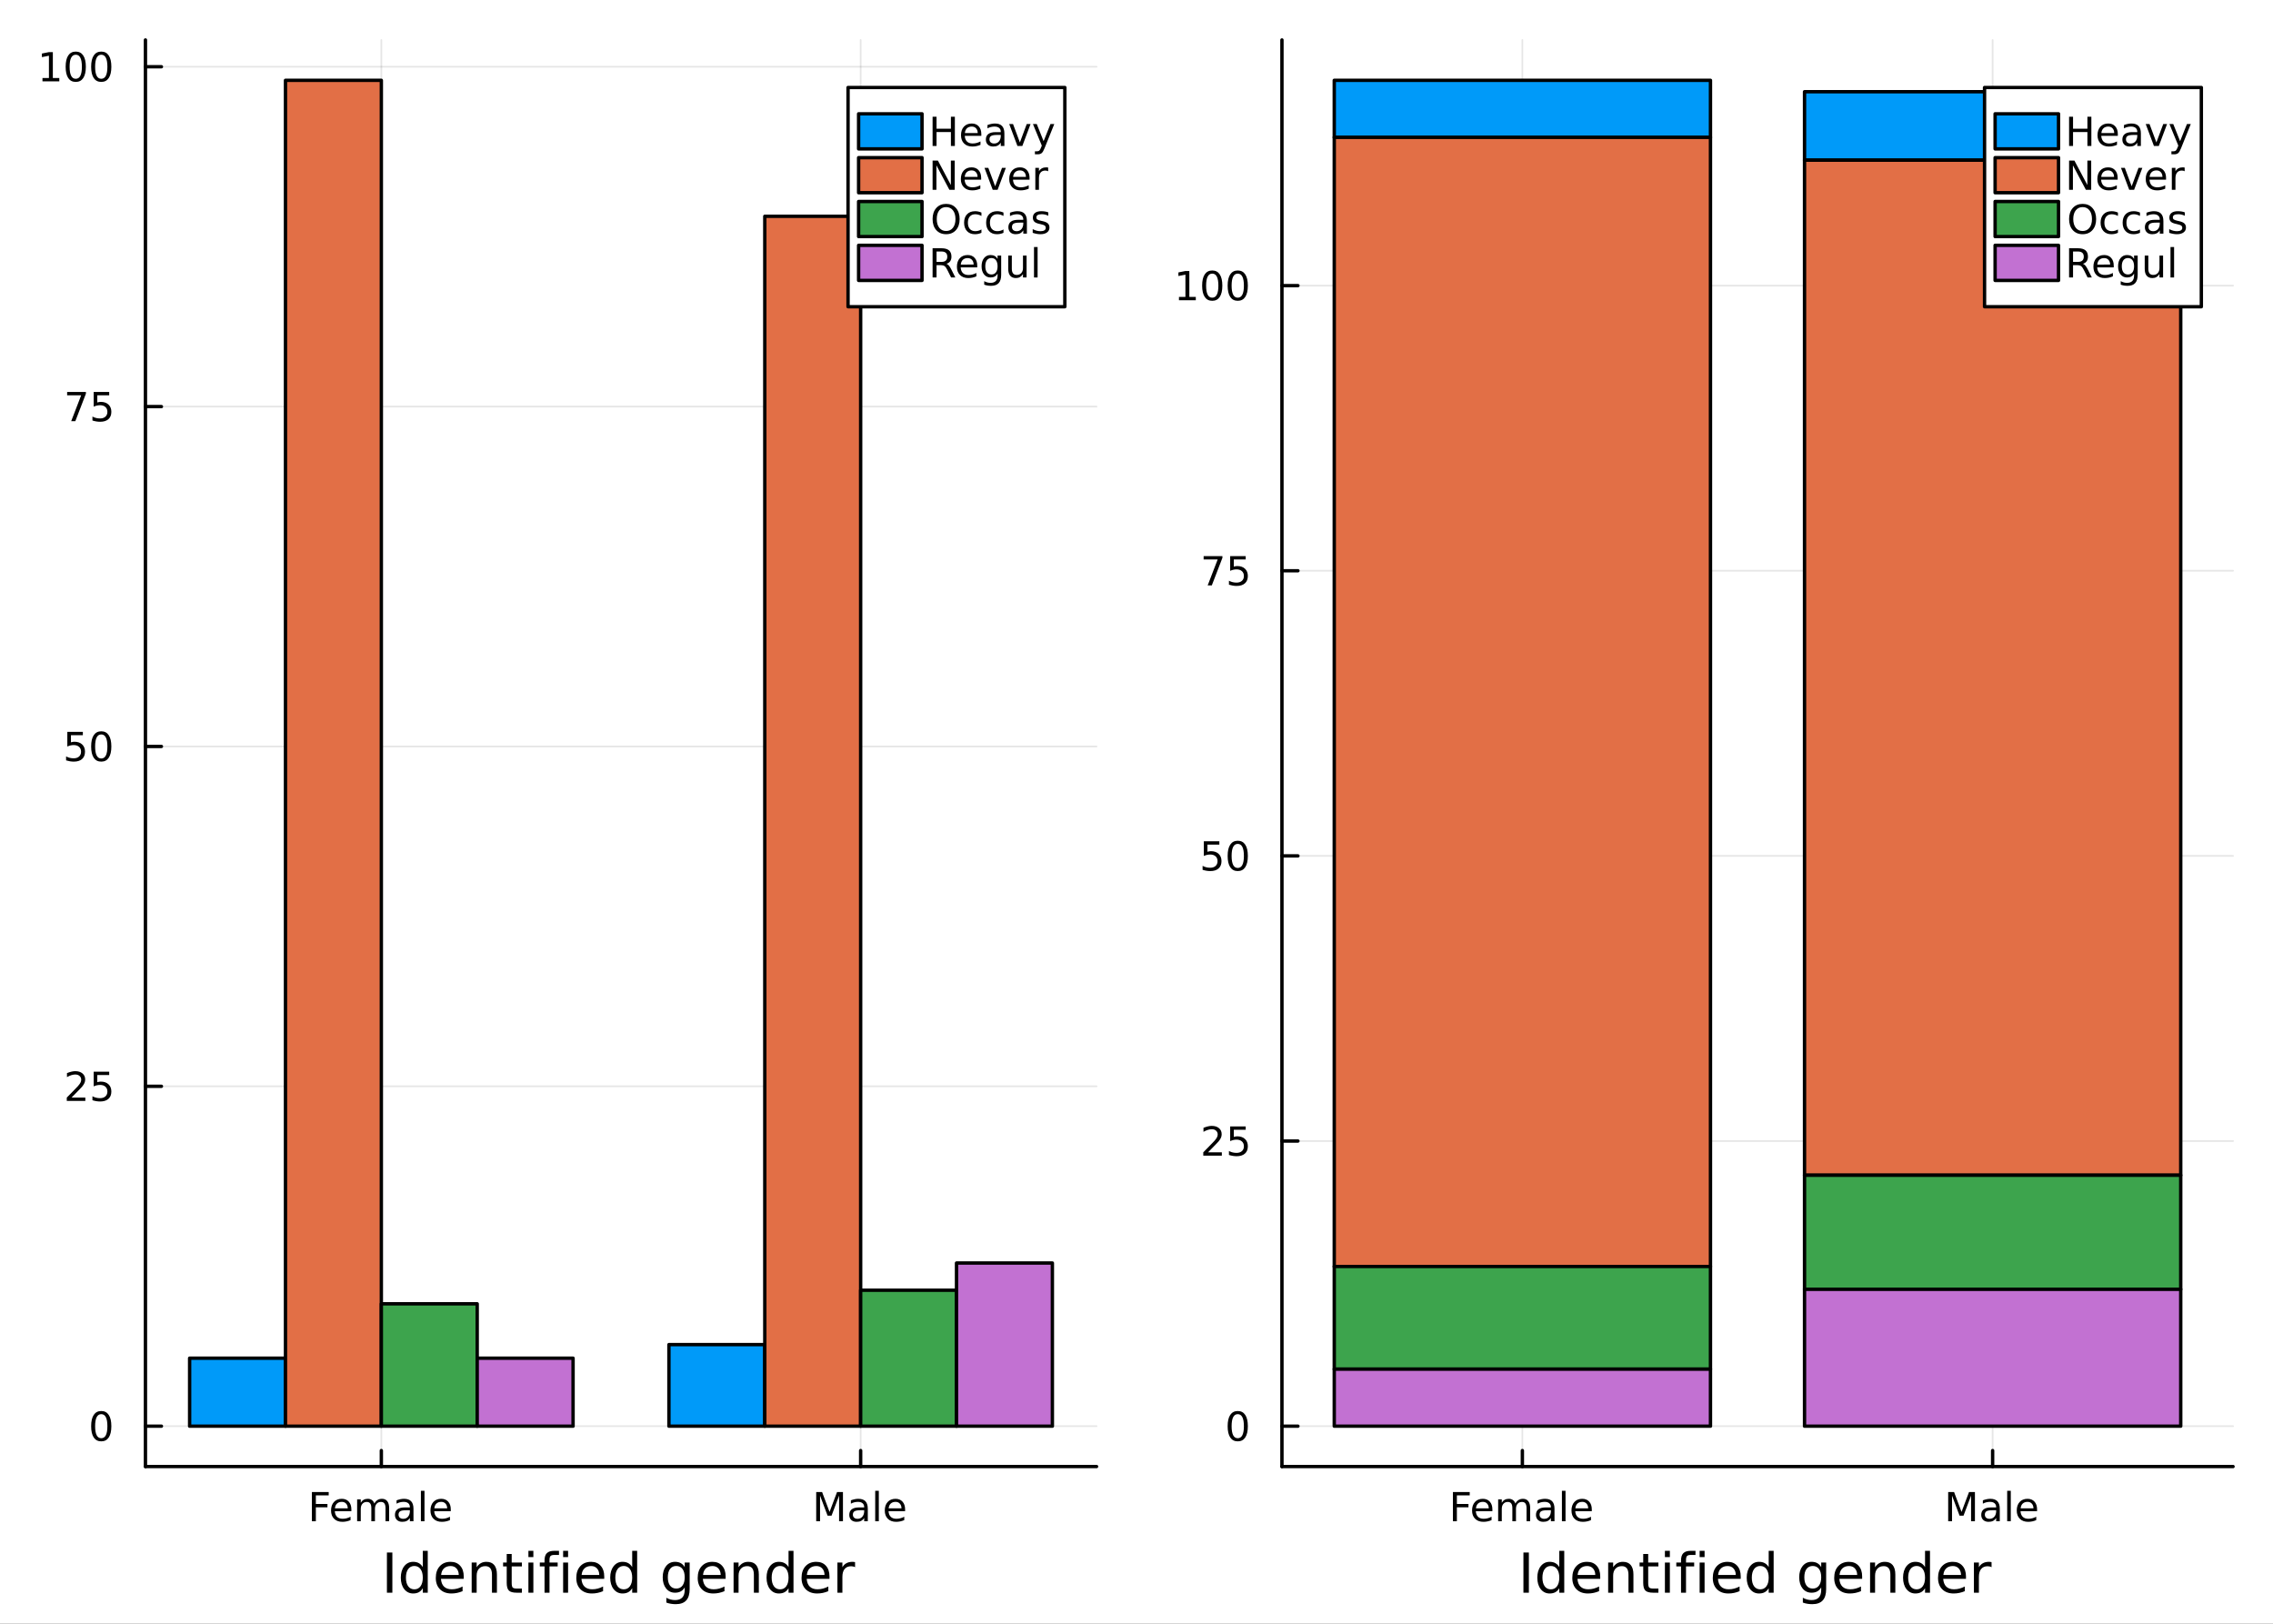 <?xml version="1.0" encoding="utf-8"?>
<svg xmlns="http://www.w3.org/2000/svg" xmlns:xlink="http://www.w3.org/1999/xlink" width="672" height="480" viewBox="0 0 2688 1920">
<rect x="0" y="0" width="2688" height="1920" fill="#333333" stroke="none"/>
<defs>
  <clipPath id="clip430">
    <rect x="0" y="0" width="2688" height="1920"/>
  </clipPath>
</defs>
<path clip-path="url(#clip430)" d="
M0 1920 L2688 1920 L2688 0 L0 0  Z
  " fill="#ffffff" fill-rule="evenodd" fill-opacity="1"/>
<defs>
  <clipPath id="clip431">
    <rect x="537" y="0" width="1883" height="1883"/>
  </clipPath>
</defs>
<path clip-path="url(#clip430)" d="
M172.001 1734.12 L1296.76 1734.12 L1296.76 47.244 L172.001 47.244  Z
  " fill="#ffffff" fill-rule="evenodd" fill-opacity="1"/>
<defs>
  <clipPath id="clip432">
    <rect x="172" y="47" width="1126" height="1688"/>
  </clipPath>
</defs>
<polyline clip-path="url(#clip432)" style="stroke:#000000; stroke-linecap:round; stroke-linejoin:round; stroke-width:2; stroke-opacity:0.1; fill:none" points="
  450.968,1734.12 450.968,47.244 
  "/>
<polyline clip-path="url(#clip432)" style="stroke:#000000; stroke-linecap:round; stroke-linejoin:round; stroke-width:2; stroke-opacity:0.1; fill:none" points="
  1017.79,1734.12 1017.79,47.244 
  "/>
<polyline clip-path="url(#clip430)" style="stroke:#000000; stroke-linecap:round; stroke-linejoin:round; stroke-width:4; stroke-opacity:1; fill:none" points="
  172.001,1734.12 1296.76,1734.12 
  "/>
<polyline clip-path="url(#clip430)" style="stroke:#000000; stroke-linecap:round; stroke-linejoin:round; stroke-width:4; stroke-opacity:1; fill:none" points="
  450.968,1734.12 450.968,1715.22 
  "/>
<polyline clip-path="url(#clip430)" style="stroke:#000000; stroke-linecap:round; stroke-linejoin:round; stroke-width:4; stroke-opacity:1; fill:none" points="
  1017.79,1734.12 1017.79,1715.22 
  "/>
<path clip-path="url(#clip430)" d="M368.85 1764.26 L388.711 1764.26 L388.711 1768.2 L373.526 1768.2 L373.526 1778.38 L387.23 1778.38 L387.23 1782.32 L373.526 1782.32 L373.526 1798.82 L368.85 1798.82 L368.85 1764.26 Z" fill="#000000" fill-rule="evenodd" fill-opacity="1" /><path clip-path="url(#clip430)" d="M415.517 1784.79 L415.517 1786.88 L395.934 1786.88 Q396.211 1791.27 398.572 1793.59 Q400.957 1795.88 405.193 1795.88 Q407.646 1795.88 409.938 1795.28 Q412.253 1794.68 414.521 1793.47 L414.521 1797.5 Q412.23 1798.47 409.822 1798.98 Q407.415 1799.49 404.938 1799.49 Q398.735 1799.49 395.1 1795.88 Q391.489 1792.27 391.489 1786.11 Q391.489 1779.75 394.915 1776.02 Q398.364 1772.27 404.197 1772.27 Q409.429 1772.27 412.461 1775.65 Q415.517 1779.01 415.517 1784.79 M411.258 1783.54 Q411.211 1780.05 409.29 1777.96 Q407.392 1775.88 404.244 1775.88 Q400.679 1775.88 398.526 1777.9 Q396.397 1779.91 396.072 1783.57 L411.258 1783.54 Z" fill="#000000" fill-rule="evenodd" fill-opacity="1" /><path clip-path="url(#clip430)" d="M442.693 1777.87 Q444.29 1775 446.512 1773.64 Q448.734 1772.27 451.743 1772.27 Q455.794 1772.27 457.993 1775.12 Q460.193 1777.94 460.193 1783.17 L460.193 1798.82 L455.91 1798.82 L455.91 1783.31 Q455.91 1779.58 454.591 1777.78 Q453.271 1775.97 450.563 1775.97 Q447.253 1775.97 445.331 1778.17 Q443.41 1780.37 443.41 1784.17 L443.41 1798.82 L439.128 1798.82 L439.128 1783.31 Q439.128 1779.56 437.808 1777.78 Q436.489 1775.97 433.734 1775.97 Q430.47 1775.97 428.549 1778.2 Q426.628 1780.4 426.628 1784.17 L426.628 1798.82 L422.345 1798.82 L422.345 1772.9 L426.628 1772.9 L426.628 1776.92 Q428.086 1774.54 430.123 1773.4 Q432.16 1772.27 434.961 1772.27 Q437.785 1772.27 439.753 1773.71 Q441.744 1775.14 442.693 1777.87 Z" fill="#000000" fill-rule="evenodd" fill-opacity="1" /><path clip-path="url(#clip430)" d="M480.47 1785.79 Q475.308 1785.79 473.317 1786.97 Q471.327 1788.15 471.327 1791 Q471.327 1793.27 472.808 1794.61 Q474.313 1795.93 476.882 1795.93 Q480.424 1795.93 482.554 1793.43 Q484.706 1790.9 484.706 1786.74 L484.706 1785.79 L480.47 1785.79 M488.966 1784.03 L488.966 1798.82 L484.706 1798.82 L484.706 1794.89 Q483.248 1797.25 481.072 1798.38 Q478.896 1799.49 475.748 1799.49 Q471.767 1799.49 469.405 1797.27 Q467.067 1795.02 467.067 1791.27 Q467.067 1786.9 469.984 1784.68 Q472.924 1782.46 478.734 1782.46 L484.706 1782.46 L484.706 1782.04 Q484.706 1779.1 482.762 1777.5 Q480.841 1775.88 477.345 1775.88 Q475.123 1775.88 473.017 1776.41 Q470.91 1776.95 468.966 1778.01 L468.966 1774.08 Q471.304 1773.17 473.503 1772.73 Q475.702 1772.27 477.785 1772.27 Q483.41 1772.27 486.188 1775.19 Q488.966 1778.1 488.966 1784.03 Z" fill="#000000" fill-rule="evenodd" fill-opacity="1" /><path clip-path="url(#clip430)" d="M497.739 1762.8 L501.998 1762.8 L501.998 1798.82 L497.739 1798.82 L497.739 1762.8 Z" fill="#000000" fill-rule="evenodd" fill-opacity="1" /><path clip-path="url(#clip430)" d="M533.086 1784.79 L533.086 1786.88 L513.502 1786.88 Q513.78 1791.27 516.141 1793.59 Q518.526 1795.88 522.762 1795.88 Q525.215 1795.88 527.507 1795.28 Q529.822 1794.68 532.09 1793.47 L532.09 1797.5 Q529.799 1798.47 527.391 1798.98 Q524.984 1799.49 522.507 1799.49 Q516.303 1799.49 512.669 1795.88 Q509.058 1792.27 509.058 1786.11 Q509.058 1779.75 512.484 1776.02 Q515.933 1772.27 521.766 1772.27 Q526.998 1772.27 530.03 1775.65 Q533.086 1779.01 533.086 1784.79 M528.826 1783.54 Q528.78 1780.05 526.859 1777.96 Q524.961 1775.88 521.813 1775.88 Q518.248 1775.88 516.095 1777.9 Q513.965 1779.91 513.641 1783.57 L528.826 1783.54 Z" fill="#000000" fill-rule="evenodd" fill-opacity="1" /><path clip-path="url(#clip430)" d="M965.232 1764.26 L972.199 1764.26 L981.019 1787.78 L989.884 1764.26 L996.852 1764.26 L996.852 1798.82 L992.292 1798.82 L992.292 1768.47 L983.38 1792.18 L978.681 1792.18 L969.769 1768.47 L969.769 1798.82 L965.232 1798.82 L965.232 1764.26 Z" fill="#000000" fill-rule="evenodd" fill-opacity="1" /><path clip-path="url(#clip430)" d="M1017.73 1785.79 Q1012.57 1785.79 1010.58 1786.97 Q1008.59 1788.15 1008.59 1791 Q1008.59 1793.27 1010.07 1794.61 Q1011.57 1795.93 1014.14 1795.93 Q1017.69 1795.93 1019.81 1793.43 Q1021.97 1790.9 1021.97 1786.74 L1021.97 1785.79 L1017.73 1785.79 M1026.23 1784.03 L1026.23 1798.82 L1021.97 1798.82 L1021.97 1794.89 Q1020.51 1797.25 1018.33 1798.38 Q1016.16 1799.49 1013.01 1799.49 Q1009.03 1799.49 1006.67 1797.27 Q1004.33 1795.02 1004.33 1791.27 Q1004.33 1786.9 1007.25 1784.68 Q1010.19 1782.46 1016 1782.46 L1021.97 1782.46 L1021.97 1782.04 Q1021.97 1779.1 1020.02 1777.5 Q1018.1 1775.88 1014.61 1775.88 Q1012.38 1775.88 1010.28 1776.41 Q1008.17 1776.95 1006.23 1778.01 L1006.23 1774.08 Q1008.56 1773.17 1010.76 1772.73 Q1012.96 1772.27 1015.05 1772.27 Q1020.67 1772.27 1023.45 1775.19 Q1026.23 1778.1 1026.23 1784.03 Z" fill="#000000" fill-rule="evenodd" fill-opacity="1" /><path clip-path="url(#clip430)" d="M1035 1762.8 L1039.26 1762.8 L1039.26 1798.82 L1035 1798.82 L1035 1762.8 Z" fill="#000000" fill-rule="evenodd" fill-opacity="1" /><path clip-path="url(#clip430)" d="M1070.35 1784.79 L1070.35 1786.88 L1050.76 1786.88 Q1051.04 1791.27 1053.4 1793.59 Q1055.79 1795.88 1060.02 1795.88 Q1062.48 1795.88 1064.77 1795.28 Q1067.08 1794.68 1069.35 1793.47 L1069.35 1797.5 Q1067.06 1798.47 1064.65 1798.98 Q1062.24 1799.49 1059.77 1799.49 Q1053.56 1799.49 1049.93 1795.88 Q1046.32 1792.27 1046.32 1786.11 Q1046.32 1779.75 1049.75 1776.02 Q1053.19 1772.27 1059.03 1772.27 Q1064.26 1772.27 1067.29 1775.65 Q1070.35 1779.01 1070.35 1784.79 M1066.09 1783.54 Q1066.04 1780.05 1064.12 1777.96 Q1062.22 1775.88 1059.07 1775.88 Q1055.51 1775.88 1053.36 1777.9 Q1051.23 1779.91 1050.9 1783.57 L1066.09 1783.54 Z" fill="#000000" fill-rule="evenodd" fill-opacity="1" /><path clip-path="url(#clip430)" d="M457.566 1835.78 L463.995 1835.78 L463.995 1883.3 L457.566 1883.3 L457.566 1835.78 Z" fill="#000000" fill-rule="evenodd" fill-opacity="1" /><path clip-path="url(#clip430)" d="M499.993 1853.06 L499.993 1833.78 L505.85 1833.78 L505.85 1883.3 L499.993 1883.3 L499.993 1877.95 Q498.147 1881.14 495.314 1882.7 Q492.514 1884.22 488.567 1884.22 Q482.106 1884.22 478.032 1879.07 Q473.989 1873.91 473.989 1865.51 Q473.989 1857.11 478.032 1851.95 Q482.106 1846.79 488.567 1846.79 Q492.514 1846.79 495.314 1848.35 Q498.147 1849.88 499.993 1853.06 M480.037 1865.51 Q480.037 1871.97 482.679 1875.66 Q485.352 1879.32 489.999 1879.32 Q494.646 1879.32 497.32 1875.66 Q499.993 1871.97 499.993 1865.51 Q499.993 1859.05 497.32 1855.39 Q494.646 1851.7 489.999 1851.7 Q485.352 1851.7 482.679 1855.39 Q480.037 1859.05 480.037 1865.51 Z" fill="#000000" fill-rule="evenodd" fill-opacity="1" /><path clip-path="url(#clip430)" d="M548.404 1864.01 L548.404 1866.88 L521.478 1866.88 Q521.859 1872.92 525.106 1876.11 Q528.384 1879.26 534.209 1879.26 Q537.583 1879.26 540.734 1878.43 Q543.917 1877.6 547.036 1875.95 L547.036 1881.49 Q543.885 1882.82 540.575 1883.52 Q537.265 1884.22 533.859 1884.22 Q525.329 1884.22 520.332 1879.26 Q515.366 1874.29 515.366 1865.83 Q515.366 1857.07 520.077 1851.95 Q524.82 1846.79 532.84 1846.79 Q540.034 1846.79 544.203 1851.44 Q548.404 1856.06 548.404 1864.01 M542.548 1862.29 Q542.484 1857.49 539.843 1854.62 Q537.233 1851.76 532.904 1851.76 Q528.002 1851.76 525.042 1854.53 Q522.114 1857.3 521.669 1862.33 L542.548 1862.29 Z" fill="#000000" fill-rule="evenodd" fill-opacity="1" /><path clip-path="url(#clip430)" d="M587.649 1861.78 L587.649 1883.3 L581.793 1883.3 L581.793 1861.98 Q581.793 1856.92 579.819 1854.4 Q577.846 1851.89 573.899 1851.89 Q569.157 1851.89 566.419 1854.91 Q563.682 1857.93 563.682 1863.15 L563.682 1883.3 L557.794 1883.3 L557.794 1847.65 L563.682 1847.65 L563.682 1853.19 Q565.783 1849.98 568.616 1848.39 Q571.48 1846.79 575.204 1846.79 Q581.347 1846.79 584.498 1850.61 Q587.649 1854.4 587.649 1861.78 Z" fill="#000000" fill-rule="evenodd" fill-opacity="1" /><path clip-path="url(#clip430)" d="M605.123 1837.53 L605.123 1847.65 L617.186 1847.65 L617.186 1852.2 L605.123 1852.2 L605.123 1871.56 Q605.123 1875.92 606.301 1877.16 Q607.51 1878.4 611.17 1878.4 L617.186 1878.4 L617.186 1883.3 L611.17 1883.3 Q604.391 1883.3 601.813 1880.79 Q599.235 1878.24 599.235 1871.56 L599.235 1852.2 L594.938 1852.2 L594.938 1847.65 L599.235 1847.65 L599.235 1837.53 L605.123 1837.53 Z" fill="#000000" fill-rule="evenodd" fill-opacity="1" /><path clip-path="url(#clip430)" d="M624.888 1847.65 L630.745 1847.65 L630.745 1883.3 L624.888 1883.3 L624.888 1847.65 M624.888 1833.78 L630.745 1833.78 L630.745 1841.19 L624.888 1841.19 L624.888 1833.78 Z" fill="#000000" fill-rule="evenodd" fill-opacity="1" /><path clip-path="url(#clip430)" d="M661.046 1833.78 L661.046 1838.65 L655.444 1838.65 Q652.293 1838.65 651.052 1839.92 Q649.842 1841.19 649.842 1844.5 L649.842 1847.65 L659.486 1847.65 L659.486 1852.2 L649.842 1852.2 L649.842 1883.3 L643.954 1883.3 L643.954 1852.2 L638.352 1852.2 L638.352 1847.65 L643.954 1847.65 L643.954 1845.17 Q643.954 1839.22 646.723 1836.51 Q649.492 1833.78 655.508 1833.78 L661.046 1833.78 Z" fill="#000000" fill-rule="evenodd" fill-opacity="1" /><path clip-path="url(#clip430)" d="M665.947 1847.65 L671.804 1847.65 L671.804 1883.3 L665.947 1883.3 L665.947 1847.65 M665.947 1833.78 L671.804 1833.78 L671.804 1841.19 L665.947 1841.19 L665.947 1833.78 Z" fill="#000000" fill-rule="evenodd" fill-opacity="1" /><path clip-path="url(#clip430)" d="M714.549 1864.01 L714.549 1866.88 L687.622 1866.88 Q688.004 1872.92 691.251 1876.11 Q694.529 1879.26 700.354 1879.26 Q703.728 1879.26 706.879 1878.43 Q710.062 1877.6 713.181 1875.95 L713.181 1881.49 Q710.03 1882.82 706.72 1883.52 Q703.409 1884.22 700.004 1884.22 Q691.474 1884.22 686.477 1879.26 Q681.511 1874.29 681.511 1865.83 Q681.511 1857.07 686.222 1851.95 Q690.964 1846.79 698.985 1846.79 Q706.179 1846.79 710.348 1851.44 Q714.549 1856.06 714.549 1864.01 M708.693 1862.29 Q708.629 1857.49 705.988 1854.62 Q703.378 1851.76 699.049 1851.76 Q694.147 1851.76 691.187 1854.53 Q688.259 1857.3 687.813 1862.33 L708.693 1862.29 Z" fill="#000000" fill-rule="evenodd" fill-opacity="1" /><path clip-path="url(#clip430)" d="M747.619 1853.06 L747.619 1833.78 L753.476 1833.78 L753.476 1883.3 L747.619 1883.3 L747.619 1877.95 Q745.773 1881.14 742.94 1882.7 Q740.14 1884.22 736.193 1884.22 Q729.732 1884.22 725.658 1879.07 Q721.615 1873.91 721.615 1865.51 Q721.615 1857.11 725.658 1851.95 Q729.732 1846.79 736.193 1846.79 Q740.14 1846.79 742.94 1848.35 Q745.773 1849.88 747.619 1853.06 M727.663 1865.51 Q727.663 1871.97 730.305 1875.66 Q732.978 1879.32 737.625 1879.32 Q742.272 1879.32 744.946 1875.66 Q747.619 1871.97 747.619 1865.51 Q747.619 1859.05 744.946 1855.39 Q742.272 1851.7 737.625 1851.7 Q732.978 1851.7 730.305 1855.39 Q727.663 1859.05 727.663 1865.51 Z" fill="#000000" fill-rule="evenodd" fill-opacity="1" /><path clip-path="url(#clip430)" d="M809.717 1865.06 Q809.717 1858.7 807.075 1855.2 Q804.465 1851.7 799.723 1851.7 Q795.012 1851.7 792.37 1855.2 Q789.76 1858.7 789.76 1865.06 Q789.76 1871.4 792.37 1874.9 Q795.012 1878.4 799.723 1878.4 Q804.465 1878.4 807.075 1874.9 Q809.717 1871.4 809.717 1865.06 M815.573 1878.88 Q815.573 1887.98 811.531 1892.4 Q807.489 1896.86 799.15 1896.86 Q796.062 1896.86 793.325 1896.38 Q790.588 1895.94 788.01 1894.98 L788.01 1889.28 Q790.588 1890.69 793.102 1891.35 Q795.617 1892.02 798.227 1892.02 Q803.988 1892.02 806.852 1889 Q809.717 1886.01 809.717 1879.93 L809.717 1877.03 Q807.903 1880.18 805.07 1881.74 Q802.237 1883.3 798.29 1883.3 Q791.734 1883.3 787.723 1878.3 Q783.713 1873.31 783.713 1865.06 Q783.713 1856.79 787.723 1851.79 Q791.734 1846.79 798.29 1846.79 Q802.237 1846.79 805.07 1848.35 Q807.903 1849.91 809.717 1853.06 L809.717 1847.65 L815.573 1847.65 L815.573 1878.88 Z" fill="#000000" fill-rule="evenodd" fill-opacity="1" /><path clip-path="url(#clip430)" d="M858.128 1864.01 L858.128 1866.88 L831.201 1866.88 Q831.583 1872.92 834.829 1876.11 Q838.108 1879.26 843.932 1879.26 Q847.306 1879.26 850.457 1878.43 Q853.64 1877.6 856.759 1875.95 L856.759 1881.49 Q853.608 1882.82 850.298 1883.52 Q846.988 1884.22 843.582 1884.22 Q835.052 1884.22 830.055 1879.26 Q825.09 1874.29 825.09 1865.83 Q825.09 1857.07 829.801 1851.95 Q834.543 1846.79 842.564 1846.79 Q849.757 1846.79 853.927 1851.44 Q858.128 1856.06 858.128 1864.01 M852.271 1862.29 Q852.208 1857.49 849.566 1854.62 Q846.956 1851.76 842.627 1851.76 Q837.726 1851.76 834.766 1854.53 Q831.838 1857.3 831.392 1862.33 L852.271 1862.29 Z" fill="#000000" fill-rule="evenodd" fill-opacity="1" /><path clip-path="url(#clip430)" d="M897.373 1861.78 L897.373 1883.3 L891.516 1883.3 L891.516 1861.98 Q891.516 1856.92 889.543 1854.4 Q887.569 1851.89 883.623 1851.89 Q878.88 1851.89 876.143 1854.91 Q873.406 1857.93 873.406 1863.15 L873.406 1883.3 L867.517 1883.3 L867.517 1847.65 L873.406 1847.65 L873.406 1853.19 Q875.506 1849.98 878.339 1848.39 Q881.204 1846.79 884.928 1846.79 Q891.07 1846.79 894.222 1850.61 Q897.373 1854.4 897.373 1861.78 Z" fill="#000000" fill-rule="evenodd" fill-opacity="1" /><path clip-path="url(#clip430)" d="M932.511 1853.06 L932.511 1833.78 L938.368 1833.78 L938.368 1883.3 L932.511 1883.3 L932.511 1877.95 Q930.665 1881.14 927.832 1882.7 Q925.032 1884.22 921.085 1884.22 Q914.624 1884.22 910.55 1879.07 Q906.507 1873.91 906.507 1865.51 Q906.507 1857.11 910.55 1851.95 Q914.624 1846.79 921.085 1846.79 Q925.032 1846.79 927.832 1848.35 Q930.665 1849.88 932.511 1853.06 M912.555 1865.51 Q912.555 1871.97 915.197 1875.66 Q917.87 1879.32 922.517 1879.32 Q927.164 1879.32 929.838 1875.66 Q932.511 1871.97 932.511 1865.51 Q932.511 1859.05 929.838 1855.39 Q927.164 1851.7 922.517 1851.7 Q917.87 1851.7 915.197 1855.39 Q912.555 1859.05 912.555 1865.51 Z" fill="#000000" fill-rule="evenodd" fill-opacity="1" /><path clip-path="url(#clip430)" d="M980.922 1864.01 L980.922 1866.88 L953.995 1866.88 Q954.377 1872.92 957.624 1876.11 Q960.902 1879.26 966.727 1879.26 Q970.101 1879.26 973.252 1878.43 Q976.435 1877.6 979.554 1875.95 L979.554 1881.49 Q976.403 1882.82 973.093 1883.52 Q969.782 1884.22 966.377 1884.22 Q957.847 1884.22 952.85 1879.26 Q947.884 1874.29 947.884 1865.83 Q947.884 1857.07 952.595 1851.95 Q957.337 1846.79 965.358 1846.79 Q972.552 1846.79 976.721 1851.44 Q980.922 1856.06 980.922 1864.01 M975.066 1862.29 Q975.002 1857.49 972.361 1854.62 Q969.751 1851.76 965.422 1851.76 Q960.52 1851.76 957.56 1854.53 Q954.632 1857.3 954.186 1862.33 L975.066 1862.29 Z" fill="#000000" fill-rule="evenodd" fill-opacity="1" /><path clip-path="url(#clip430)" d="M1011.19 1853.13 Q1010.2 1852.55 1009.03 1852.3 Q1007.88 1852.01 1006.48 1852.01 Q1001.52 1852.01 998.842 1855.26 Q996.2 1858.47 996.2 1864.52 L996.2 1883.3 L990.312 1883.3 L990.312 1847.65 L996.2 1847.65 L996.2 1853.19 Q998.046 1849.94 1001.01 1848.39 Q1003.97 1846.79 1008.2 1846.79 Q1008.8 1846.79 1009.54 1846.89 Q1010.27 1846.95 1011.16 1847.11 L1011.19 1853.13 Z" fill="#000000" fill-rule="evenodd" fill-opacity="1" /><polyline clip-path="url(#clip432)" style="stroke:#000000; stroke-linecap:round; stroke-linejoin:round; stroke-width:2; stroke-opacity:0.1; fill:none" points="
  172.001,1686.38 1296.76,1686.38 
  "/>
<polyline clip-path="url(#clip432)" style="stroke:#000000; stroke-linecap:round; stroke-linejoin:round; stroke-width:2; stroke-opacity:0.1; fill:none" points="
  172.001,1284.51 1296.76,1284.51 
  "/>
<polyline clip-path="url(#clip432)" style="stroke:#000000; stroke-linecap:round; stroke-linejoin:round; stroke-width:2; stroke-opacity:0.1; fill:none" points="
  172.001,882.643 1296.76,882.643 
  "/>
<polyline clip-path="url(#clip432)" style="stroke:#000000; stroke-linecap:round; stroke-linejoin:round; stroke-width:2; stroke-opacity:0.1; fill:none" points="
  172.001,480.777 1296.76,480.777 
  "/>
<polyline clip-path="url(#clip432)" style="stroke:#000000; stroke-linecap:round; stroke-linejoin:round; stroke-width:2; stroke-opacity:0.1; fill:none" points="
  172.001,78.911 1296.76,78.911 
  "/>
<polyline clip-path="url(#clip430)" style="stroke:#000000; stroke-linecap:round; stroke-linejoin:round; stroke-width:4; stroke-opacity:1; fill:none" points="
  172.001,1734.12 172.001,47.244 
  "/>
<polyline clip-path="url(#clip430)" style="stroke:#000000; stroke-linecap:round; stroke-linejoin:round; stroke-width:4; stroke-opacity:1; fill:none" points="
  172.001,1686.38 190.899,1686.38 
  "/>
<polyline clip-path="url(#clip430)" style="stroke:#000000; stroke-linecap:round; stroke-linejoin:round; stroke-width:4; stroke-opacity:1; fill:none" points="
  172.001,1284.51 190.899,1284.51 
  "/>
<polyline clip-path="url(#clip430)" style="stroke:#000000; stroke-linecap:round; stroke-linejoin:round; stroke-width:4; stroke-opacity:1; fill:none" points="
  172.001,882.643 190.899,882.643 
  "/>
<polyline clip-path="url(#clip430)" style="stroke:#000000; stroke-linecap:round; stroke-linejoin:round; stroke-width:4; stroke-opacity:1; fill:none" points="
  172.001,480.777 190.899,480.777 
  "/>
<polyline clip-path="url(#clip430)" style="stroke:#000000; stroke-linecap:round; stroke-linejoin:round; stroke-width:4; stroke-opacity:1; fill:none" points="
  172.001,78.911 190.899,78.911 
  "/>
<path clip-path="url(#clip430)" d="M119.737 1672.17 Q116.126 1672.17 114.297 1675.74 Q112.492 1679.28 112.492 1686.41 Q112.492 1693.52 114.297 1697.08 Q116.126 1700.62 119.737 1700.62 Q123.371 1700.62 125.177 1697.08 Q127.005 1693.52 127.005 1686.41 Q127.005 1679.28 125.177 1675.74 Q123.371 1672.17 119.737 1672.17 M119.737 1668.47 Q125.547 1668.47 128.603 1673.08 Q131.681 1677.66 131.681 1686.41 Q131.681 1695.14 128.603 1699.74 Q125.547 1704.33 119.737 1704.33 Q113.927 1704.33 110.848 1699.74 Q107.793 1695.14 107.793 1686.41 Q107.793 1677.66 110.848 1673.08 Q113.927 1668.47 119.737 1668.47 Z" fill="#000000" fill-rule="evenodd" fill-opacity="1" /><path clip-path="url(#clip430)" d="M84.598 1297.85 L100.918 1297.85 L100.918 1301.79 L78.973 1301.79 L78.973 1297.85 Q81.635 1295.1 86.219 1290.47 Q90.825 1285.82 92.006 1284.47 Q94.251 1281.95 95.131 1280.22 Q96.033 1278.46 96.033 1276.77 Q96.033 1274.01 94.089 1272.28 Q92.168 1270.54 89.066 1270.54 Q86.867 1270.54 84.413 1271.3 Q81.983 1272.07 79.205 1273.62 L79.205 1268.9 Q82.029 1267.76 84.483 1267.18 Q86.936 1266.6 88.973 1266.6 Q94.344 1266.6 97.538 1269.29 Q100.732 1271.97 100.732 1276.47 Q100.732 1278.59 99.922 1280.52 Q99.135 1282.41 97.029 1285.01 Q96.45 1285.68 93.348 1288.9 Q90.246 1292.09 84.598 1297.85 Z" fill="#000000" fill-rule="evenodd" fill-opacity="1" /><path clip-path="url(#clip430)" d="M110.779 1267.23 L129.135 1267.23 L129.135 1271.16 L115.061 1271.16 L115.061 1279.64 Q116.08 1279.29 117.098 1279.13 Q118.117 1278.94 119.135 1278.94 Q124.922 1278.94 128.302 1282.11 Q131.681 1285.28 131.681 1290.7 Q131.681 1296.28 128.209 1299.38 Q124.737 1302.46 118.417 1302.46 Q116.242 1302.46 113.973 1302.09 Q111.728 1301.72 109.32 1300.98 L109.32 1296.28 Q111.404 1297.41 113.626 1297.97 Q115.848 1298.53 118.325 1298.53 Q122.33 1298.53 124.667 1296.42 Q127.005 1294.31 127.005 1290.7 Q127.005 1287.09 124.667 1284.98 Q122.33 1282.88 118.325 1282.88 Q116.45 1282.88 114.575 1283.29 Q112.723 1283.71 110.779 1284.59 L110.779 1267.23 Z" fill="#000000" fill-rule="evenodd" fill-opacity="1" /><path clip-path="url(#clip430)" d="M79.621 865.363 L97.978 865.363 L97.978 869.298 L83.904 869.298 L83.904 877.771 Q84.922 877.423 85.941 877.261 Q86.959 877.076 87.978 877.076 Q93.765 877.076 97.144 880.247 Q100.524 883.419 100.524 888.835 Q100.524 894.414 97.052 897.516 Q93.58 900.595 87.26 900.595 Q85.084 900.595 82.816 900.224 Q80.57 899.854 78.163 899.113 L78.163 894.414 Q80.246 895.548 82.469 896.104 Q84.691 896.659 87.168 896.659 Q91.172 896.659 93.51 894.553 Q95.848 892.446 95.848 888.835 Q95.848 885.224 93.51 883.118 Q91.172 881.011 87.168 881.011 Q85.293 881.011 83.418 881.428 Q81.566 881.845 79.621 882.724 L79.621 865.363 Z" fill="#000000" fill-rule="evenodd" fill-opacity="1" /><path clip-path="url(#clip430)" d="M119.737 868.442 Q116.126 868.442 114.297 872.007 Q112.492 875.548 112.492 882.678 Q112.492 889.784 114.297 893.349 Q116.126 896.891 119.737 896.891 Q123.371 896.891 125.177 893.349 Q127.005 889.784 127.005 882.678 Q127.005 875.548 125.177 872.007 Q123.371 868.442 119.737 868.442 M119.737 864.738 Q125.547 864.738 128.603 869.345 Q131.681 873.928 131.681 882.678 Q131.681 891.405 128.603 896.011 Q125.547 900.595 119.737 900.595 Q113.927 900.595 110.848 896.011 Q107.793 891.405 107.793 882.678 Q107.793 873.928 110.848 869.345 Q113.927 864.738 119.737 864.738 Z" fill="#000000" fill-rule="evenodd" fill-opacity="1" /><path clip-path="url(#clip430)" d="M79.39 463.497 L101.612 463.497 L101.612 465.488 L89.066 498.057 L84.182 498.057 L95.987 467.432 L79.39 467.432 L79.39 463.497 Z" fill="#000000" fill-rule="evenodd" fill-opacity="1" /><path clip-path="url(#clip430)" d="M110.779 463.497 L129.135 463.497 L129.135 467.432 L115.061 467.432 L115.061 475.905 Q116.08 475.557 117.098 475.395 Q118.117 475.21 119.135 475.21 Q124.922 475.21 128.302 478.381 Q131.681 481.553 131.681 486.969 Q131.681 492.548 128.209 495.65 Q124.737 498.728 118.417 498.728 Q116.242 498.728 113.973 498.358 Q111.728 497.988 109.32 497.247 L109.32 492.548 Q111.404 493.682 113.626 494.238 Q115.848 494.793 118.325 494.793 Q122.33 494.793 124.667 492.687 Q127.005 490.58 127.005 486.969 Q127.005 483.358 124.667 481.252 Q122.33 479.145 118.325 479.145 Q116.45 479.145 114.575 479.562 Q112.723 479.979 110.779 480.858 L110.779 463.497 Z" fill="#000000" fill-rule="evenodd" fill-opacity="1" /><path clip-path="url(#clip430)" d="M50.223 92.256 L57.862 92.256 L57.862 65.89 L49.552 67.557 L49.552 63.298 L57.816 61.631 L62.492 61.631 L62.492 92.256 L70.131 92.256 L70.131 96.191 L50.223 96.191 L50.223 92.256 Z" fill="#000000" fill-rule="evenodd" fill-opacity="1" /><path clip-path="url(#clip430)" d="M89.575 64.71 Q85.964 64.71 84.135 68.275 Q82.33 71.816 82.33 78.946 Q82.33 86.052 84.135 89.617 Q85.964 93.159 89.575 93.159 Q93.209 93.159 95.015 89.617 Q96.844 86.052 96.844 78.946 Q96.844 71.816 95.015 68.275 Q93.209 64.71 89.575 64.71 M89.575 61.006 Q95.385 61.006 98.441 65.613 Q101.519 70.196 101.519 78.946 Q101.519 87.673 98.441 92.279 Q95.385 96.862 89.575 96.862 Q83.765 96.862 80.686 92.279 Q77.631 87.673 77.631 78.946 Q77.631 70.196 80.686 65.613 Q83.765 61.006 89.575 61.006 Z" fill="#000000" fill-rule="evenodd" fill-opacity="1" /><path clip-path="url(#clip430)" d="M119.737 64.71 Q116.126 64.71 114.297 68.275 Q112.492 71.816 112.492 78.946 Q112.492 86.052 114.297 89.617 Q116.126 93.159 119.737 93.159 Q123.371 93.159 125.177 89.617 Q127.005 86.052 127.005 78.946 Q127.005 71.816 125.177 68.275 Q123.371 64.71 119.737 64.71 M119.737 61.006 Q125.547 61.006 128.603 65.613 Q131.681 70.196 131.681 78.946 Q131.681 87.673 128.603 92.279 Q125.547 96.862 119.737 96.862 Q113.927 96.862 110.848 92.279 Q107.793 87.673 107.793 78.946 Q107.793 70.196 110.848 65.613 Q113.927 61.006 119.737 61.006 Z" fill="#000000" fill-rule="evenodd" fill-opacity="1" /><path clip-path="url(#clip432)" d="
M224.24 1606 L224.24 1686.38 L337.604 1686.38 L337.604 1606 L224.24 1606 L224.24 1606  Z
  " fill="#009af9" fill-rule="evenodd" fill-opacity="1"/>
<polyline clip-path="url(#clip432)" style="stroke:#000000; stroke-linecap:round; stroke-linejoin:round; stroke-width:4; stroke-opacity:1; fill:none" points="
  224.24,1606 224.24,1686.38 337.604,1686.38 337.604,1606 224.24,1606 
  "/>
<path clip-path="url(#clip432)" d="
M791.061 1589.93 L791.061 1686.38 L904.425 1686.38 L904.425 1589.93 L791.061 1589.93 L791.061 1589.93  Z
  " fill="#009af9" fill-rule="evenodd" fill-opacity="1"/>
<polyline clip-path="url(#clip432)" style="stroke:#000000; stroke-linecap:round; stroke-linejoin:round; stroke-width:4; stroke-opacity:1; fill:none" points="
  791.061,1589.93 791.061,1686.38 904.425,1686.38 904.425,1589.93 791.061,1589.93 
  "/>
<circle clip-path="url(#clip432)" style="fill:#009af9; stroke:none; fill-opacity:0" cx="280.922" cy="1606" r="2"/>
<circle clip-path="url(#clip432)" style="fill:#009af9; stroke:none; fill-opacity:0" cx="847.743" cy="1589.93" r="2"/>
<path clip-path="url(#clip432)" d="
M337.604 94.986 L337.604 1686.38 L450.968 1686.38 L450.968 94.986 L337.604 94.986 L337.604 94.986  Z
  " fill="#e26f46" fill-rule="evenodd" fill-opacity="1"/>
<polyline clip-path="url(#clip432)" style="stroke:#000000; stroke-linecap:round; stroke-linejoin:round; stroke-width:4; stroke-opacity:1; fill:none" points="
  337.604,94.986 337.604,1686.38 450.968,1686.38 450.968,94.986 337.604,94.986 
  "/>
<path clip-path="url(#clip432)" d="
M904.425 255.732 L904.425 1686.38 L1017.79 1686.38 L1017.79 255.732 L904.425 255.732 L904.425 255.732  Z
  " fill="#e26f46" fill-rule="evenodd" fill-opacity="1"/>
<polyline clip-path="url(#clip432)" style="stroke:#000000; stroke-linecap:round; stroke-linejoin:round; stroke-width:4; stroke-opacity:1; fill:none" points="
  904.425,255.732 904.425,1686.38 1017.79,1686.38 1017.79,255.732 904.425,255.732 
  "/>
<circle clip-path="url(#clip432)" style="fill:#e26f46; stroke:none; fill-opacity:0" cx="394.286" cy="94.986" r="2"/>
<circle clip-path="url(#clip432)" style="fill:#e26f46; stroke:none; fill-opacity:0" cx="961.107" cy="255.732" r="2"/>
<path clip-path="url(#clip432)" d="
M450.968 1541.7 L450.968 1686.38 L564.332 1686.38 L564.332 1541.7 L450.968 1541.7 L450.968 1541.7  Z
  " fill="#3da44d" fill-rule="evenodd" fill-opacity="1"/>
<polyline clip-path="url(#clip432)" style="stroke:#000000; stroke-linecap:round; stroke-linejoin:round; stroke-width:4; stroke-opacity:1; fill:none" points="
  450.968,1541.7 450.968,1686.38 564.332,1686.38 564.332,1541.7 450.968,1541.7 
  "/>
<path clip-path="url(#clip432)" d="
M1017.79 1525.63 L1017.79 1686.38 L1131.15 1686.38 L1131.15 1525.63 L1017.79 1525.63 L1017.79 1525.63  Z
  " fill="#3da44d" fill-rule="evenodd" fill-opacity="1"/>
<polyline clip-path="url(#clip432)" style="stroke:#000000; stroke-linecap:round; stroke-linejoin:round; stroke-width:4; stroke-opacity:1; fill:none" points="
  1017.79,1525.63 1017.79,1686.38 1131.15,1686.38 1131.15,1525.63 1017.79,1525.63 
  "/>
<circle clip-path="url(#clip432)" style="fill:#3da44d; stroke:none; fill-opacity:0" cx="507.65" cy="1541.7" r="2"/>
<circle clip-path="url(#clip432)" style="fill:#3da44d; stroke:none; fill-opacity:0" cx="1074.47" cy="1525.63" r="2"/>
<path clip-path="url(#clip432)" d="
M564.332 1606 L564.332 1686.38 L677.696 1686.38 L677.696 1606 L564.332 1606 L564.332 1606  Z
  " fill="#c271d2" fill-rule="evenodd" fill-opacity="1"/>
<polyline clip-path="url(#clip432)" style="stroke:#000000; stroke-linecap:round; stroke-linejoin:round; stroke-width:4; stroke-opacity:1; fill:none" points="
  564.332,1606 564.332,1686.38 677.696,1686.38 677.696,1606 564.332,1606 
  "/>
<path clip-path="url(#clip432)" d="
M1131.15 1493.48 L1131.15 1686.38 L1244.52 1686.38 L1244.52 1493.48 L1131.15 1493.48 L1131.15 1493.48  Z
  " fill="#c271d2" fill-rule="evenodd" fill-opacity="1"/>
<polyline clip-path="url(#clip432)" style="stroke:#000000; stroke-linecap:round; stroke-linejoin:round; stroke-width:4; stroke-opacity:1; fill:none" points="
  1131.15,1493.48 1131.15,1686.38 1244.52,1686.38 1244.52,1493.48 1131.15,1493.48 
  "/>
<circle clip-path="url(#clip432)" style="fill:#c271d2; stroke:none; fill-opacity:0" cx="621.014" cy="1606" r="2"/>
<circle clip-path="url(#clip432)" style="fill:#c271d2; stroke:none; fill-opacity:0" cx="1187.84" cy="1493.48" r="2"/>
<path clip-path="url(#clip430)" d="
M1002.88 362.673 L1259.26 362.673 L1259.26 103.473 L1002.88 103.473  Z
  " fill="#ffffff" fill-rule="evenodd" fill-opacity="1"/>
<polyline clip-path="url(#clip430)" style="stroke:#000000; stroke-linecap:round; stroke-linejoin:round; stroke-width:4; stroke-opacity:1; fill:none" points="
  1002.88,362.673 1259.26,362.673 1259.26,103.473 1002.88,103.473 1002.88,362.673 
  "/>
<path clip-path="url(#clip430)" d="
M1015.37 176.049 L1090.36 176.049 L1090.36 134.577 L1015.37 134.577 L1015.37 176.049  Z
  " fill="#009af9" fill-rule="evenodd" fill-opacity="1"/>
<polyline clip-path="url(#clip430)" style="stroke:#000000; stroke-linecap:round; stroke-linejoin:round; stroke-width:4; stroke-opacity:1; fill:none" points="
  1015.37,176.049 1090.36,176.049 1090.36,134.577 1015.37,134.577 1015.37,176.049 
  "/>
<path clip-path="url(#clip430)" d="M1102.86 138.033 L1107.53 138.033 L1107.53 152.2 L1124.52 152.2 L1124.52 138.033 L1129.2 138.033 L1129.2 172.593 L1124.52 172.593 L1124.52 156.135 L1107.53 156.135 L1107.53 172.593 L1102.86 172.593 L1102.86 138.033 Z" fill="#000000" fill-rule="evenodd" fill-opacity="1" /><path clip-path="url(#clip430)" d="M1160.49 158.565 L1160.49 160.649 L1140.91 160.649 Q1141.19 165.047 1143.55 167.362 Q1145.93 169.653 1150.17 169.653 Q1152.62 169.653 1154.92 169.052 Q1157.23 168.45 1159.5 167.246 L1159.5 171.274 Q1157.21 172.246 1154.8 172.755 Q1152.39 173.264 1149.92 173.264 Q1143.71 173.264 1140.08 169.653 Q1136.47 166.042 1136.47 159.885 Q1136.47 153.519 1139.89 149.792 Q1143.34 146.042 1149.17 146.042 Q1154.41 146.042 1157.44 149.422 Q1160.49 152.778 1160.49 158.565 M1156.23 157.315 Q1156.19 153.82 1154.27 151.737 Q1152.37 149.653 1149.22 149.653 Q1145.66 149.653 1143.5 151.667 Q1141.37 153.681 1141.05 157.339 L1156.23 157.315 Z" fill="#000000" fill-rule="evenodd" fill-opacity="1" /><path clip-path="url(#clip430)" d="M1179.27 159.561 Q1174.11 159.561 1172.11 160.741 Q1170.12 161.922 1170.12 164.769 Q1170.12 167.038 1171.61 168.38 Q1173.11 169.7 1175.68 169.7 Q1179.22 169.7 1181.35 167.2 Q1183.5 164.677 1183.5 160.51 L1183.5 159.561 L1179.27 159.561 M1187.76 157.802 L1187.76 172.593 L1183.5 172.593 L1183.5 168.658 Q1182.04 171.019 1179.87 172.153 Q1177.69 173.264 1174.54 173.264 Q1170.56 173.264 1168.2 171.042 Q1165.86 168.797 1165.86 165.047 Q1165.86 160.672 1168.78 158.45 Q1171.72 156.228 1177.53 156.228 L1183.5 156.228 L1183.5 155.811 Q1183.5 152.871 1181.56 151.274 Q1179.64 149.653 1176.14 149.653 Q1173.92 149.653 1171.81 150.186 Q1169.71 150.718 1167.76 151.783 L1167.76 147.848 Q1170.1 146.945 1172.3 146.505 Q1174.5 146.042 1176.58 146.042 Q1182.21 146.042 1184.98 148.959 Q1187.76 151.876 1187.76 157.802 Z" fill="#000000" fill-rule="evenodd" fill-opacity="1" /><path clip-path="url(#clip430)" d="M1193.48 146.667 L1197.99 146.667 L1206.1 168.427 L1214.2 146.667 L1218.71 146.667 L1208.99 172.593 L1203.2 172.593 L1193.48 146.667 Z" fill="#000000" fill-rule="evenodd" fill-opacity="1" /><path clip-path="url(#clip430)" d="M1235.38 175.001 Q1233.57 179.63 1231.86 181.042 Q1230.15 182.454 1227.28 182.454 L1223.87 182.454 L1223.87 178.889 L1226.37 178.889 Q1228.13 178.889 1229.1 178.056 Q1230.08 177.223 1231.26 174.121 L1232.02 172.177 L1221.54 146.667 L1226.05 146.667 L1234.15 166.945 L1242.25 146.667 L1246.77 146.667 L1235.38 175.001 Z" fill="#000000" fill-rule="evenodd" fill-opacity="1" /><path clip-path="url(#clip430)" d="
M1015.37 227.889 L1090.36 227.889 L1090.36 186.417 L1015.37 186.417 L1015.37 227.889  Z
  " fill="#e26f46" fill-rule="evenodd" fill-opacity="1"/>
<polyline clip-path="url(#clip430)" style="stroke:#000000; stroke-linecap:round; stroke-linejoin:round; stroke-width:4; stroke-opacity:1; fill:none" points="
  1015.37,227.889 1090.36,227.889 1090.36,186.417 1015.37,186.417 1015.37,227.889 
  "/>
<path clip-path="url(#clip430)" d="M1102.86 189.873 L1109.15 189.873 L1124.48 218.785 L1124.48 189.873 L1129.01 189.873 L1129.01 224.433 L1122.72 224.433 L1107.39 195.521 L1107.39 224.433 L1102.86 224.433 L1102.86 189.873 Z" fill="#000000" fill-rule="evenodd" fill-opacity="1" /><path clip-path="url(#clip430)" d="M1160.31 210.405 L1160.31 212.489 L1140.73 212.489 Q1141 216.887 1143.36 219.202 Q1145.75 221.493 1149.98 221.493 Q1152.44 221.493 1154.73 220.892 Q1157.05 220.29 1159.31 219.086 L1159.31 223.114 Q1157.02 224.086 1154.61 224.595 Q1152.21 225.104 1149.73 225.104 Q1143.53 225.104 1139.89 221.493 Q1136.28 217.882 1136.28 211.725 Q1136.28 205.359 1139.71 201.632 Q1143.16 197.882 1148.99 197.882 Q1154.22 197.882 1157.25 201.262 Q1160.31 204.618 1160.31 210.405 M1156.05 209.155 Q1156 205.66 1154.08 203.577 Q1152.18 201.493 1149.04 201.493 Q1145.47 201.493 1143.32 203.507 Q1141.19 205.521 1140.86 209.179 L1156.05 209.155 Z" fill="#000000" fill-rule="evenodd" fill-opacity="1" /><path clip-path="url(#clip430)" d="M1164.24 198.507 L1168.76 198.507 L1176.86 220.267 L1184.96 198.507 L1189.48 198.507 L1179.75 224.433 L1173.97 224.433 L1164.24 198.507 Z" fill="#000000" fill-rule="evenodd" fill-opacity="1" /><path clip-path="url(#clip430)" d="M1217.53 210.405 L1217.53 212.489 L1197.95 212.489 Q1198.23 216.887 1200.59 219.202 Q1202.97 221.493 1207.21 221.493 Q1209.66 221.493 1211.95 220.892 Q1214.27 220.29 1216.54 219.086 L1216.54 223.114 Q1214.24 224.086 1211.84 224.595 Q1209.43 225.104 1206.95 225.104 Q1200.75 225.104 1197.11 221.493 Q1193.5 217.882 1193.5 211.725 Q1193.5 205.359 1196.93 201.632 Q1200.38 197.882 1206.21 197.882 Q1211.44 197.882 1214.48 201.262 Q1217.53 204.618 1217.53 210.405 M1213.27 209.155 Q1213.23 205.66 1211.3 203.577 Q1209.41 201.493 1206.26 201.493 Q1202.69 201.493 1200.54 203.507 Q1198.41 205.521 1198.09 209.179 L1213.27 209.155 Z" fill="#000000" fill-rule="evenodd" fill-opacity="1" /><path clip-path="url(#clip430)" d="M1239.54 202.489 Q1238.83 202.072 1237.97 201.887 Q1237.14 201.679 1236.12 201.679 Q1232.51 201.679 1230.56 204.04 Q1228.64 206.378 1228.64 210.776 L1228.64 224.433 L1224.36 224.433 L1224.36 198.507 L1228.64 198.507 L1228.64 202.535 Q1229.98 200.174 1232.14 199.04 Q1234.29 197.882 1237.37 197.882 Q1237.81 197.882 1238.34 197.952 Q1238.87 197.998 1239.52 198.114 L1239.54 202.489 Z" fill="#000000" fill-rule="evenodd" fill-opacity="1" /><path clip-path="url(#clip430)" d="
M1015.37 279.729 L1090.36 279.729 L1090.36 238.257 L1015.37 238.257 L1015.37 279.729  Z
  " fill="#3da44d" fill-rule="evenodd" fill-opacity="1"/>
<polyline clip-path="url(#clip430)" style="stroke:#000000; stroke-linecap:round; stroke-linejoin:round; stroke-width:4; stroke-opacity:1; fill:none" points="
  1015.37,279.729 1090.36,279.729 1090.36,238.257 1015.37,238.257 1015.37,279.729 
  "/>
<path clip-path="url(#clip430)" d="M1118.87 244.884 Q1113.78 244.884 1110.77 248.681 Q1107.79 252.477 1107.79 259.028 Q1107.79 265.556 1110.77 269.352 Q1113.78 273.148 1118.87 273.148 Q1123.97 273.148 1126.93 269.352 Q1129.92 265.556 1129.92 259.028 Q1129.92 252.477 1126.93 248.681 Q1123.97 244.884 1118.87 244.884 M1118.87 241.088 Q1126.14 241.088 1130.49 245.972 Q1134.85 250.834 1134.85 259.028 Q1134.85 267.199 1130.49 272.083 Q1126.14 276.944 1118.87 276.944 Q1111.58 276.944 1107.21 272.083 Q1102.86 267.222 1102.86 259.028 Q1102.86 250.834 1107.21 245.972 Q1111.58 241.088 1118.87 241.088 Z" fill="#000000" fill-rule="evenodd" fill-opacity="1" /><path clip-path="url(#clip430)" d="M1160.63 251.343 L1160.63 255.324 Q1158.83 254.329 1157 253.843 Q1155.19 253.333 1153.34 253.333 Q1149.2 253.333 1146.91 255.972 Q1144.61 258.588 1144.61 263.333 Q1144.61 268.079 1146.91 270.718 Q1149.2 273.333 1153.34 273.333 Q1155.19 273.333 1157 272.847 Q1158.83 272.338 1160.63 271.343 L1160.63 275.278 Q1158.85 276.111 1156.93 276.528 Q1155.03 276.944 1152.88 276.944 Q1147.02 276.944 1143.57 273.264 Q1140.12 269.583 1140.12 263.333 Q1140.12 256.991 1143.6 253.357 Q1147.09 249.722 1153.16 249.722 Q1155.12 249.722 1157 250.139 Q1158.87 250.533 1160.63 251.343 Z" fill="#000000" fill-rule="evenodd" fill-opacity="1" /><path clip-path="url(#clip430)" d="M1186.7 251.343 L1186.7 255.324 Q1184.89 254.329 1183.06 253.843 Q1181.26 253.333 1179.41 253.333 Q1175.26 253.333 1172.97 255.972 Q1170.68 258.588 1170.68 263.333 Q1170.68 268.079 1172.97 270.718 Q1175.26 273.333 1179.41 273.333 Q1181.26 273.333 1183.06 272.847 Q1184.89 272.338 1186.7 271.343 L1186.7 275.278 Q1184.92 276.111 1182.99 276.528 Q1181.1 276.944 1178.94 276.944 Q1173.09 276.944 1169.64 273.264 Q1166.19 269.583 1166.19 263.333 Q1166.19 256.991 1169.66 253.357 Q1173.16 249.722 1179.22 249.722 Q1181.19 249.722 1183.06 250.139 Q1184.94 250.533 1186.7 251.343 Z" fill="#000000" fill-rule="evenodd" fill-opacity="1" /><path clip-path="url(#clip430)" d="M1205.89 263.241 Q1200.73 263.241 1198.73 264.421 Q1196.74 265.602 1196.74 268.449 Q1196.74 270.718 1198.23 272.06 Q1199.73 273.38 1202.3 273.38 Q1205.84 273.38 1207.97 270.88 Q1210.12 268.357 1210.12 264.19 L1210.12 263.241 L1205.89 263.241 M1214.38 261.482 L1214.38 276.273 L1210.12 276.273 L1210.12 272.338 Q1208.67 274.699 1206.49 275.833 Q1204.31 276.944 1201.17 276.944 Q1197.18 276.944 1194.82 274.722 Q1192.48 272.477 1192.48 268.727 Q1192.48 264.352 1195.4 262.13 Q1198.34 259.908 1204.15 259.908 L1210.12 259.908 L1210.12 259.491 Q1210.12 256.551 1208.18 254.954 Q1206.26 253.333 1202.76 253.333 Q1200.54 253.333 1198.43 253.866 Q1196.33 254.398 1194.38 255.463 L1194.38 251.528 Q1196.72 250.625 1198.92 250.185 Q1201.12 249.722 1203.2 249.722 Q1208.83 249.722 1211.6 252.639 Q1214.38 255.556 1214.38 261.482 Z" fill="#000000" fill-rule="evenodd" fill-opacity="1" /><path clip-path="url(#clip430)" d="M1239.68 251.111 L1239.68 255.139 Q1237.88 254.213 1235.93 253.75 Q1233.99 253.287 1231.91 253.287 Q1228.73 253.287 1227.14 254.259 Q1225.56 255.232 1225.56 257.176 Q1225.56 258.658 1226.7 259.514 Q1227.83 260.347 1231.26 261.111 L1232.72 261.435 Q1237.25 262.408 1239.15 264.19 Q1241.07 265.949 1241.07 269.12 Q1241.07 272.732 1238.2 274.838 Q1235.35 276.944 1230.35 276.944 Q1228.27 276.944 1226 276.528 Q1223.76 276.134 1221.26 275.324 L1221.26 270.926 Q1223.62 272.153 1225.91 272.778 Q1228.2 273.38 1230.45 273.38 Q1233.46 273.38 1235.08 272.361 Q1236.7 271.32 1236.7 269.445 Q1236.7 267.708 1235.52 266.783 Q1234.36 265.857 1230.4 265 L1228.92 264.653 Q1224.96 263.82 1223.2 262.107 Q1221.44 260.37 1221.44 257.361 Q1221.44 253.704 1224.04 251.713 Q1226.63 249.722 1231.4 249.722 Q1233.76 249.722 1235.84 250.07 Q1237.92 250.417 1239.68 251.111 Z" fill="#000000" fill-rule="evenodd" fill-opacity="1" /><path clip-path="url(#clip430)" d="
M1015.37 331.569 L1090.36 331.569 L1090.36 290.097 L1015.37 290.097 L1015.37 331.569  Z
  " fill="#c271d2" fill-rule="evenodd" fill-opacity="1"/>
<polyline clip-path="url(#clip430)" style="stroke:#000000; stroke-linecap:round; stroke-linejoin:round; stroke-width:4; stroke-opacity:1; fill:none" points="
  1015.37,331.569 1090.36,331.569 1090.36,290.097 1015.37,290.097 1015.37,331.569 
  "/>
<path clip-path="url(#clip430)" d="M1119.24 311.91 Q1120.75 312.419 1122.16 314.085 Q1123.6 315.752 1125.03 318.669 L1129.78 328.113 L1124.75 328.113 L1120.33 319.247 Q1118.62 315.775 1117 314.641 Q1115.4 313.507 1112.62 313.507 L1107.53 313.507 L1107.53 328.113 L1102.86 328.113 L1102.86 293.553 L1113.41 293.553 Q1119.34 293.553 1122.25 296.03 Q1125.17 298.507 1125.17 303.507 Q1125.17 306.771 1123.64 308.923 Q1122.14 311.076 1119.24 311.91 M1107.53 297.396 L1107.53 309.664 L1113.41 309.664 Q1116.79 309.664 1118.5 308.113 Q1120.24 306.539 1120.24 303.507 Q1120.24 300.474 1118.5 298.947 Q1116.79 297.396 1113.41 297.396 L1107.53 297.396 Z" fill="#000000" fill-rule="evenodd" fill-opacity="1" /><path clip-path="url(#clip430)" d="M1155.66 314.085 L1155.66 316.169 L1136.07 316.169 Q1136.35 320.567 1138.71 322.882 Q1141.1 325.173 1145.33 325.173 Q1147.79 325.173 1150.08 324.572 Q1152.39 323.97 1154.66 322.766 L1154.66 326.794 Q1152.37 327.766 1149.96 328.275 Q1147.55 328.784 1145.08 328.784 Q1138.87 328.784 1135.24 325.173 Q1131.63 321.562 1131.63 315.405 Q1131.63 309.039 1135.05 305.312 Q1138.5 301.562 1144.34 301.562 Q1149.57 301.562 1152.6 304.942 Q1155.66 308.298 1155.66 314.085 M1151.4 312.835 Q1151.35 309.34 1149.43 307.257 Q1147.53 305.173 1144.38 305.173 Q1140.82 305.173 1138.67 307.187 Q1136.54 309.201 1136.21 312.859 L1151.4 312.835 Z" fill="#000000" fill-rule="evenodd" fill-opacity="1" /><path clip-path="url(#clip430)" d="M1179.71 314.849 Q1179.71 310.22 1177.79 307.673 Q1175.89 305.127 1172.44 305.127 Q1169.01 305.127 1167.09 307.673 Q1165.19 310.22 1165.19 314.849 Q1165.19 319.456 1167.09 322.002 Q1169.01 324.548 1172.44 324.548 Q1175.89 324.548 1177.79 322.002 Q1179.71 319.456 1179.71 314.849 M1183.97 324.896 Q1183.97 331.516 1181.03 334.734 Q1178.09 337.974 1172.02 337.974 Q1169.78 337.974 1167.79 337.627 Q1165.8 337.303 1163.92 336.609 L1163.92 332.465 Q1165.8 333.484 1167.62 333.97 Q1169.45 334.456 1171.35 334.456 Q1175.54 334.456 1177.62 332.257 Q1179.71 330.081 1179.71 325.66 L1179.71 323.553 Q1178.39 325.845 1176.33 326.979 Q1174.27 328.113 1171.4 328.113 Q1166.63 328.113 1163.71 324.479 Q1160.8 320.845 1160.8 314.849 Q1160.8 308.831 1163.71 305.197 Q1166.63 301.562 1171.4 301.562 Q1174.27 301.562 1176.33 302.697 Q1178.39 303.831 1179.71 306.123 L1179.71 302.187 L1183.97 302.187 L1183.97 324.896 Z" fill="#000000" fill-rule="evenodd" fill-opacity="1" /><path clip-path="url(#clip430)" d="M1192.3 317.882 L1192.3 302.187 L1196.56 302.187 L1196.56 317.72 Q1196.56 321.4 1197.99 323.252 Q1199.43 325.081 1202.3 325.081 Q1205.75 325.081 1207.74 322.882 Q1209.75 320.683 1209.75 316.886 L1209.75 302.187 L1214.01 302.187 L1214.01 328.113 L1209.75 328.113 L1209.75 324.132 Q1208.2 326.493 1206.14 327.65 Q1204.11 328.784 1201.4 328.784 Q1196.93 328.784 1194.61 326.007 Q1192.3 323.229 1192.3 317.882 M1203.02 301.562 L1203.02 301.562 Z" fill="#000000" fill-rule="evenodd" fill-opacity="1" /><path clip-path="url(#clip430)" d="M1222.79 292.095 L1227.04 292.095 L1227.04 328.113 L1222.79 328.113 L1222.79 292.095 Z" fill="#000000" fill-rule="evenodd" fill-opacity="1" /><path clip-path="url(#clip430)" d="
M1516 1734.12 L2640.76 1734.12 L2640.76 47.244 L1516 47.244  Z
  " fill="#ffffff" fill-rule="evenodd" fill-opacity="1"/>
<defs>
  <clipPath id="clip433">
    <rect x="1516" y="47" width="1126" height="1688"/>
  </clipPath>
</defs>
<polyline clip-path="url(#clip433)" style="stroke:#000000; stroke-linecap:round; stroke-linejoin:round; stroke-width:2; stroke-opacity:0.1; fill:none" points="
  1800.32,1734.12 1800.32,47.244 
  "/>
<polyline clip-path="url(#clip433)" style="stroke:#000000; stroke-linecap:round; stroke-linejoin:round; stroke-width:2; stroke-opacity:0.1; fill:none" points="
  2356.44,1734.12 2356.44,47.244 
  "/>
<polyline clip-path="url(#clip430)" style="stroke:#000000; stroke-linecap:round; stroke-linejoin:round; stroke-width:4; stroke-opacity:1; fill:none" points="
  1516,1734.12 2640.76,1734.12 
  "/>
<polyline clip-path="url(#clip430)" style="stroke:#000000; stroke-linecap:round; stroke-linejoin:round; stroke-width:4; stroke-opacity:1; fill:none" points="
  1800.32,1734.12 1800.32,1715.22 
  "/>
<polyline clip-path="url(#clip430)" style="stroke:#000000; stroke-linecap:round; stroke-linejoin:round; stroke-width:4; stroke-opacity:1; fill:none" points="
  2356.44,1734.12 2356.44,1715.22 
  "/>
<path clip-path="url(#clip430)" d="M1718.2 1764.26 L1738.06 1764.26 L1738.06 1768.2 L1722.87 1768.2 L1722.87 1778.38 L1736.58 1778.38 L1736.58 1782.32 L1722.87 1782.32 L1722.87 1798.82 L1718.2 1798.82 L1718.2 1764.26 Z" fill="#000000" fill-rule="evenodd" fill-opacity="1" /><path clip-path="url(#clip430)" d="M1764.86 1784.79 L1764.86 1786.88 L1745.28 1786.88 Q1745.56 1791.27 1747.92 1793.59 Q1750.3 1795.88 1754.54 1795.88 Q1756.99 1795.88 1759.29 1795.28 Q1761.6 1794.68 1763.87 1793.47 L1763.87 1797.5 Q1761.58 1798.47 1759.17 1798.98 Q1756.76 1799.49 1754.29 1799.49 Q1748.08 1799.49 1744.45 1795.88 Q1740.84 1792.27 1740.84 1786.11 Q1740.84 1779.75 1744.26 1776.02 Q1747.71 1772.27 1753.54 1772.27 Q1758.78 1772.27 1761.81 1775.65 Q1764.86 1779.01 1764.86 1784.79 M1760.6 1783.54 Q1760.56 1780.05 1758.64 1777.96 Q1756.74 1775.88 1753.59 1775.88 Q1750.03 1775.88 1747.87 1777.9 Q1745.74 1779.91 1745.42 1783.57 L1760.6 1783.54 Z" fill="#000000" fill-rule="evenodd" fill-opacity="1" /><path clip-path="url(#clip430)" d="M1792.04 1777.87 Q1793.64 1775 1795.86 1773.64 Q1798.08 1772.27 1801.09 1772.27 Q1805.14 1772.27 1807.34 1775.12 Q1809.54 1777.94 1809.54 1783.17 L1809.54 1798.82 L1805.26 1798.82 L1805.26 1783.31 Q1805.26 1779.58 1803.94 1777.78 Q1802.62 1775.97 1799.91 1775.97 Q1796.6 1775.97 1794.68 1778.17 Q1792.76 1780.37 1792.76 1784.17 L1792.76 1798.82 L1788.48 1798.82 L1788.48 1783.31 Q1788.48 1779.56 1787.16 1777.78 Q1785.84 1775.97 1783.08 1775.97 Q1779.82 1775.97 1777.9 1778.2 Q1775.98 1780.4 1775.98 1784.17 L1775.98 1798.82 L1771.69 1798.82 L1771.69 1772.9 L1775.98 1772.9 L1775.98 1776.92 Q1777.43 1774.54 1779.47 1773.4 Q1781.51 1772.27 1784.31 1772.27 Q1787.13 1772.27 1789.1 1773.71 Q1791.09 1775.14 1792.04 1777.87 Z" fill="#000000" fill-rule="evenodd" fill-opacity="1" /><path clip-path="url(#clip430)" d="M1829.82 1785.79 Q1824.66 1785.79 1822.66 1786.97 Q1820.67 1788.15 1820.67 1791 Q1820.67 1793.27 1822.16 1794.61 Q1823.66 1795.93 1826.23 1795.93 Q1829.77 1795.93 1831.9 1793.43 Q1834.05 1790.9 1834.05 1786.74 L1834.05 1785.79 L1829.82 1785.79 M1838.31 1784.03 L1838.31 1798.82 L1834.05 1798.82 L1834.05 1794.89 Q1832.6 1797.25 1830.42 1798.38 Q1828.24 1799.49 1825.1 1799.49 Q1821.11 1799.49 1818.75 1797.27 Q1816.41 1795.02 1816.41 1791.27 Q1816.41 1786.9 1819.33 1784.68 Q1822.27 1782.46 1828.08 1782.46 L1834.05 1782.46 L1834.05 1782.04 Q1834.05 1779.1 1832.11 1777.5 Q1830.19 1775.88 1826.69 1775.88 Q1824.47 1775.88 1822.36 1776.41 Q1820.26 1776.95 1818.31 1778.01 L1818.31 1774.08 Q1820.65 1773.17 1822.85 1772.73 Q1825.05 1772.27 1827.13 1772.27 Q1832.76 1772.27 1835.54 1775.19 Q1838.31 1778.1 1838.31 1784.03 Z" fill="#000000" fill-rule="evenodd" fill-opacity="1" /><path clip-path="url(#clip430)" d="M1847.09 1762.8 L1851.35 1762.8 L1851.35 1798.82 L1847.09 1798.82 L1847.09 1762.8 Z" fill="#000000" fill-rule="evenodd" fill-opacity="1" /><path clip-path="url(#clip430)" d="M1882.43 1784.79 L1882.43 1786.88 L1862.85 1786.88 Q1863.13 1791.27 1865.49 1793.59 Q1867.87 1795.88 1872.11 1795.88 Q1874.56 1795.88 1876.85 1795.28 Q1879.17 1794.68 1881.44 1793.47 L1881.44 1797.5 Q1879.15 1798.47 1876.74 1798.98 Q1874.33 1799.49 1871.85 1799.49 Q1865.65 1799.49 1862.02 1795.88 Q1858.41 1792.27 1858.41 1786.11 Q1858.41 1779.75 1861.83 1776.02 Q1865.28 1772.27 1871.11 1772.27 Q1876.35 1772.27 1879.38 1775.65 Q1882.43 1779.01 1882.43 1784.79 M1878.17 1783.54 Q1878.13 1780.05 1876.21 1777.96 Q1874.31 1775.88 1871.16 1775.88 Q1867.6 1775.88 1865.44 1777.9 Q1863.31 1779.91 1862.99 1783.57 L1878.17 1783.54 Z" fill="#000000" fill-rule="evenodd" fill-opacity="1" /><path clip-path="url(#clip430)" d="M2303.88 1764.26 L2310.85 1764.26 L2319.67 1787.78 L2328.54 1764.26 L2335.5 1764.26 L2335.5 1798.82 L2330.94 1798.82 L2330.94 1768.47 L2322.03 1792.18 L2317.33 1792.18 L2308.42 1768.47 L2308.42 1798.82 L2303.88 1798.82 L2303.88 1764.26 Z" fill="#000000" fill-rule="evenodd" fill-opacity="1" /><path clip-path="url(#clip430)" d="M2356.38 1785.79 Q2351.22 1785.79 2349.23 1786.97 Q2347.24 1788.15 2347.24 1791 Q2347.24 1793.27 2348.72 1794.61 Q2350.23 1795.93 2352.8 1795.93 Q2356.34 1795.93 2358.47 1793.43 Q2360.62 1790.9 2360.62 1786.74 L2360.62 1785.79 L2356.38 1785.79 M2364.88 1784.03 L2364.88 1798.82 L2360.62 1798.82 L2360.62 1794.89 Q2359.16 1797.25 2356.99 1798.38 Q2354.81 1799.49 2351.66 1799.49 Q2347.68 1799.49 2345.32 1797.27 Q2342.98 1795.02 2342.98 1791.27 Q2342.98 1786.9 2345.9 1784.68 Q2348.84 1782.46 2354.65 1782.46 L2360.62 1782.46 L2360.62 1782.04 Q2360.62 1779.1 2358.68 1777.5 Q2356.75 1775.88 2353.26 1775.88 Q2351.04 1775.88 2348.93 1776.41 Q2346.82 1776.95 2344.88 1778.01 L2344.88 1774.08 Q2347.22 1773.17 2349.42 1772.73 Q2351.62 1772.27 2353.7 1772.27 Q2359.32 1772.27 2362.1 1775.19 Q2364.88 1778.1 2364.88 1784.03 Z" fill="#000000" fill-rule="evenodd" fill-opacity="1" /><path clip-path="url(#clip430)" d="M2373.65 1762.8 L2377.91 1762.8 L2377.91 1798.82 L2373.65 1798.82 L2373.65 1762.8 Z" fill="#000000" fill-rule="evenodd" fill-opacity="1" /><path clip-path="url(#clip430)" d="M2409 1784.79 L2409 1786.88 L2389.42 1786.88 Q2389.69 1791.27 2392.06 1793.59 Q2394.44 1795.88 2398.68 1795.88 Q2401.13 1795.88 2403.42 1795.28 Q2405.74 1794.68 2408 1793.47 L2408 1797.5 Q2405.71 1798.47 2403.31 1798.98 Q2400.9 1799.49 2398.42 1799.49 Q2392.22 1799.49 2388.58 1795.88 Q2384.97 1792.27 2384.97 1786.11 Q2384.97 1779.75 2388.4 1776.02 Q2391.85 1772.27 2397.68 1772.27 Q2402.91 1772.27 2405.94 1775.65 Q2409 1779.01 2409 1784.79 M2404.74 1783.54 Q2404.69 1780.05 2402.77 1777.96 Q2400.87 1775.88 2397.73 1775.88 Q2394.16 1775.88 2392.01 1777.9 Q2389.88 1779.91 2389.56 1783.57 L2404.74 1783.54 Z" fill="#000000" fill-rule="evenodd" fill-opacity="1" /><path clip-path="url(#clip430)" d="M1801.57 1835.78 L1808 1835.78 L1808 1883.3 L1801.57 1883.3 L1801.57 1835.78 Z" fill="#000000" fill-rule="evenodd" fill-opacity="1" /><path clip-path="url(#clip430)" d="M1843.99 1853.06 L1843.99 1833.78 L1849.85 1833.78 L1849.85 1883.3 L1843.99 1883.3 L1843.99 1877.95 Q1842.15 1881.14 1839.31 1882.7 Q1836.51 1884.22 1832.57 1884.22 Q1826.11 1884.22 1822.03 1879.07 Q1817.99 1873.91 1817.99 1865.51 Q1817.99 1857.11 1822.03 1851.95 Q1826.11 1846.79 1832.57 1846.79 Q1836.51 1846.79 1839.31 1848.35 Q1842.15 1849.88 1843.99 1853.06 M1824.04 1865.51 Q1824.04 1871.97 1826.68 1875.66 Q1829.35 1879.32 1834 1879.32 Q1838.65 1879.32 1841.32 1875.66 Q1843.99 1871.97 1843.99 1865.51 Q1843.99 1859.05 1841.32 1855.39 Q1838.65 1851.7 1834 1851.7 Q1829.35 1851.7 1826.68 1855.39 Q1824.04 1859.05 1824.04 1865.51 Z" fill="#000000" fill-rule="evenodd" fill-opacity="1" /><path clip-path="url(#clip430)" d="M1892.4 1864.01 L1892.4 1866.88 L1865.48 1866.88 Q1865.86 1872.92 1869.11 1876.11 Q1872.38 1879.26 1878.21 1879.26 Q1881.58 1879.26 1884.73 1878.43 Q1887.92 1877.6 1891.04 1875.95 L1891.04 1881.49 Q1887.88 1882.82 1884.57 1883.52 Q1881.26 1884.22 1877.86 1884.22 Q1869.33 1884.22 1864.33 1879.26 Q1859.37 1874.29 1859.37 1865.83 Q1859.37 1857.07 1864.08 1851.95 Q1868.82 1846.79 1876.84 1846.79 Q1884.03 1846.79 1888.2 1851.44 Q1892.4 1856.06 1892.4 1864.01 M1886.55 1862.29 Q1886.48 1857.49 1883.84 1854.62 Q1881.23 1851.76 1876.9 1851.76 Q1872 1851.76 1869.04 1854.53 Q1866.11 1857.3 1865.67 1862.33 L1886.55 1862.29 Z" fill="#000000" fill-rule="evenodd" fill-opacity="1" /><path clip-path="url(#clip430)" d="M1931.65 1861.78 L1931.65 1883.3 L1925.79 1883.3 L1925.79 1861.98 Q1925.79 1856.92 1923.82 1854.4 Q1921.85 1851.89 1917.9 1851.89 Q1913.16 1851.89 1910.42 1854.91 Q1907.68 1857.93 1907.68 1863.15 L1907.68 1883.3 L1901.79 1883.3 L1901.79 1847.65 L1907.68 1847.65 L1907.68 1853.19 Q1909.78 1849.98 1912.62 1848.39 Q1915.48 1846.79 1919.2 1846.79 Q1925.35 1846.79 1928.5 1850.61 Q1931.65 1854.4 1931.65 1861.78 Z" fill="#000000" fill-rule="evenodd" fill-opacity="1" /><path clip-path="url(#clip430)" d="M1949.12 1837.53 L1949.12 1847.65 L1961.19 1847.65 L1961.19 1852.2 L1949.12 1852.2 L1949.12 1871.56 Q1949.12 1875.92 1950.3 1877.16 Q1951.51 1878.4 1955.17 1878.4 L1961.19 1878.4 L1961.19 1883.3 L1955.17 1883.3 Q1948.39 1883.3 1945.81 1880.79 Q1943.23 1878.24 1943.23 1871.56 L1943.23 1852.2 L1938.94 1852.2 L1938.94 1847.65 L1943.23 1847.65 L1943.23 1837.53 L1949.12 1837.53 Z" fill="#000000" fill-rule="evenodd" fill-opacity="1" /><path clip-path="url(#clip430)" d="M1968.89 1847.65 L1974.74 1847.65 L1974.74 1883.3 L1968.89 1883.3 L1968.89 1847.65 M1968.89 1833.78 L1974.74 1833.78 L1974.74 1841.19 L1968.89 1841.19 L1968.89 1833.78 Z" fill="#000000" fill-rule="evenodd" fill-opacity="1" /><path clip-path="url(#clip430)" d="M2005.05 1833.78 L2005.05 1838.65 L1999.44 1838.65 Q1996.29 1838.65 1995.05 1839.92 Q1993.84 1841.19 1993.84 1844.5 L1993.84 1847.65 L2003.49 1847.65 L2003.49 1852.2 L1993.84 1852.2 L1993.84 1883.3 L1987.95 1883.3 L1987.95 1852.2 L1982.35 1852.2 L1982.35 1847.65 L1987.95 1847.65 L1987.95 1845.17 Q1987.95 1839.22 1990.72 1836.51 Q1993.49 1833.78 1999.51 1833.78 L2005.05 1833.78 Z" fill="#000000" fill-rule="evenodd" fill-opacity="1" /><path clip-path="url(#clip430)" d="M2009.95 1847.65 L2015.8 1847.65 L2015.8 1883.3 L2009.95 1883.3 L2009.95 1847.65 M2009.95 1833.78 L2015.8 1833.78 L2015.8 1841.19 L2009.95 1841.19 L2009.95 1833.78 Z" fill="#000000" fill-rule="evenodd" fill-opacity="1" /><path clip-path="url(#clip430)" d="M2058.55 1864.01 L2058.55 1866.88 L2031.62 1866.88 Q2032 1872.92 2035.25 1876.11 Q2038.53 1879.26 2044.35 1879.26 Q2047.73 1879.26 2050.88 1878.43 Q2054.06 1877.6 2057.18 1875.95 L2057.18 1881.49 Q2054.03 1882.82 2050.72 1883.52 Q2047.41 1884.22 2044 1884.22 Q2035.47 1884.22 2030.48 1879.26 Q2025.51 1874.29 2025.51 1865.83 Q2025.51 1857.07 2030.22 1851.95 Q2034.96 1846.79 2042.99 1846.79 Q2050.18 1846.79 2054.35 1851.44 Q2058.55 1856.06 2058.55 1864.01 M2052.69 1862.29 Q2052.63 1857.49 2049.99 1854.62 Q2047.38 1851.76 2043.05 1851.76 Q2038.15 1851.76 2035.19 1854.53 Q2032.26 1857.3 2031.81 1862.33 L2052.69 1862.29 Z" fill="#000000" fill-rule="evenodd" fill-opacity="1" /><path clip-path="url(#clip430)" d="M2091.62 1853.06 L2091.62 1833.78 L2097.48 1833.78 L2097.48 1883.3 L2091.62 1883.3 L2091.62 1877.95 Q2089.77 1881.14 2086.94 1882.7 Q2084.14 1884.22 2080.19 1884.22 Q2073.73 1884.22 2069.66 1879.07 Q2065.62 1873.91 2065.62 1865.51 Q2065.62 1857.11 2069.66 1851.95 Q2073.73 1846.79 2080.19 1846.79 Q2084.14 1846.79 2086.94 1848.35 Q2089.77 1849.88 2091.62 1853.06 M2071.66 1865.51 Q2071.66 1871.97 2074.3 1875.66 Q2076.98 1879.32 2081.63 1879.32 Q2086.27 1879.32 2088.95 1875.66 Q2091.62 1871.97 2091.62 1865.51 Q2091.62 1859.05 2088.95 1855.39 Q2086.27 1851.7 2081.63 1851.7 Q2076.98 1851.7 2074.3 1855.39 Q2071.66 1859.05 2071.66 1865.51 Z" fill="#000000" fill-rule="evenodd" fill-opacity="1" /><path clip-path="url(#clip430)" d="M2153.72 1865.06 Q2153.72 1858.7 2151.07 1855.2 Q2148.47 1851.7 2143.72 1851.7 Q2139.01 1851.7 2136.37 1855.2 Q2133.76 1858.7 2133.76 1865.06 Q2133.76 1871.4 2136.37 1874.9 Q2139.01 1878.4 2143.72 1878.4 Q2148.47 1878.4 2151.07 1874.9 Q2153.72 1871.4 2153.72 1865.06 M2159.57 1878.88 Q2159.57 1887.98 2155.53 1892.4 Q2151.49 1896.86 2143.15 1896.86 Q2140.06 1896.86 2137.33 1896.38 Q2134.59 1895.94 2132.01 1894.98 L2132.01 1889.28 Q2134.59 1890.69 2137.1 1891.35 Q2139.62 1892.02 2142.23 1892.02 Q2147.99 1892.02 2150.85 1889 Q2153.72 1886.01 2153.72 1879.93 L2153.72 1877.03 Q2151.9 1880.18 2149.07 1881.74 Q2146.24 1883.3 2142.29 1883.3 Q2135.73 1883.3 2131.72 1878.3 Q2127.71 1873.31 2127.71 1865.06 Q2127.71 1856.79 2131.72 1851.79 Q2135.73 1846.79 2142.29 1846.79 Q2146.24 1846.79 2149.07 1848.35 Q2151.9 1849.91 2153.72 1853.06 L2153.72 1847.65 L2159.57 1847.65 L2159.57 1878.88 Z" fill="#000000" fill-rule="evenodd" fill-opacity="1" /><path clip-path="url(#clip430)" d="M2202.13 1864.01 L2202.13 1866.88 L2175.2 1866.88 Q2175.58 1872.92 2178.83 1876.11 Q2182.11 1879.26 2187.93 1879.26 Q2191.31 1879.26 2194.46 1878.43 Q2197.64 1877.6 2200.76 1875.95 L2200.76 1881.49 Q2197.61 1882.82 2194.3 1883.52 Q2190.99 1884.22 2187.58 1884.22 Q2179.05 1884.22 2174.06 1879.26 Q2169.09 1874.29 2169.09 1865.83 Q2169.09 1857.07 2173.8 1851.95 Q2178.54 1846.79 2186.56 1846.79 Q2193.76 1846.79 2197.93 1851.44 Q2202.13 1856.06 2202.13 1864.01 M2196.27 1862.29 Q2196.21 1857.49 2193.57 1854.62 Q2190.96 1851.76 2186.63 1851.76 Q2181.73 1851.76 2178.77 1854.53 Q2175.84 1857.3 2175.39 1862.33 L2196.27 1862.29 Z" fill="#000000" fill-rule="evenodd" fill-opacity="1" /><path clip-path="url(#clip430)" d="M2241.37 1861.78 L2241.37 1883.3 L2235.52 1883.3 L2235.52 1861.98 Q2235.52 1856.92 2233.54 1854.4 Q2231.57 1851.89 2227.62 1851.89 Q2222.88 1851.89 2220.14 1854.91 Q2217.41 1857.93 2217.41 1863.15 L2217.41 1883.3 L2211.52 1883.3 L2211.52 1847.65 L2217.41 1847.65 L2217.41 1853.19 Q2219.51 1849.98 2222.34 1848.39 Q2225.2 1846.79 2228.93 1846.79 Q2235.07 1846.79 2238.22 1850.61 Q2241.37 1854.4 2241.37 1861.78 Z" fill="#000000" fill-rule="evenodd" fill-opacity="1" /><path clip-path="url(#clip430)" d="M2276.51 1853.06 L2276.51 1833.78 L2282.37 1833.78 L2282.37 1883.3 L2276.51 1883.3 L2276.51 1877.95 Q2274.67 1881.14 2271.83 1882.7 Q2269.03 1884.22 2265.08 1884.22 Q2258.62 1884.22 2254.55 1879.07 Q2250.51 1873.91 2250.51 1865.51 Q2250.51 1857.11 2254.55 1851.95 Q2258.62 1846.79 2265.08 1846.79 Q2269.03 1846.79 2271.83 1848.35 Q2274.67 1849.88 2276.51 1853.06 M2256.55 1865.51 Q2256.55 1871.97 2259.2 1875.66 Q2261.87 1879.32 2266.52 1879.32 Q2271.16 1879.32 2273.84 1875.66 Q2276.51 1871.97 2276.51 1865.51 Q2276.51 1859.05 2273.84 1855.39 Q2271.16 1851.7 2266.52 1851.7 Q2261.87 1851.7 2259.2 1855.39 Q2256.55 1859.05 2256.55 1865.51 Z" fill="#000000" fill-rule="evenodd" fill-opacity="1" /><path clip-path="url(#clip430)" d="M2324.92 1864.01 L2324.92 1866.88 L2298 1866.88 Q2298.38 1872.92 2301.62 1876.11 Q2304.9 1879.26 2310.73 1879.26 Q2314.1 1879.26 2317.25 1878.43 Q2320.43 1877.6 2323.55 1875.95 L2323.55 1881.49 Q2320.4 1882.82 2317.09 1883.52 Q2313.78 1884.22 2310.38 1884.22 Q2301.85 1884.22 2296.85 1879.26 Q2291.88 1874.29 2291.88 1865.83 Q2291.88 1857.07 2296.6 1851.95 Q2301.34 1846.79 2309.36 1846.79 Q2316.55 1846.79 2320.72 1851.44 Q2324.92 1856.06 2324.92 1864.01 M2319.07 1862.29 Q2319 1857.49 2316.36 1854.62 Q2313.75 1851.76 2309.42 1851.76 Q2304.52 1851.76 2301.56 1854.53 Q2298.63 1857.3 2298.19 1862.33 L2319.07 1862.29 Z" fill="#000000" fill-rule="evenodd" fill-opacity="1" /><path clip-path="url(#clip430)" d="M2355.19 1853.13 Q2354.2 1852.55 2353.03 1852.3 Q2351.88 1852.01 2350.48 1852.01 Q2345.52 1852.01 2342.84 1855.26 Q2340.2 1858.47 2340.2 1864.52 L2340.2 1883.3 L2334.31 1883.3 L2334.31 1847.65 L2340.2 1847.65 L2340.2 1853.19 Q2342.05 1849.94 2345.01 1848.39 Q2347.97 1846.79 2352.2 1846.79 Q2352.8 1846.79 2353.54 1846.89 Q2354.27 1846.95 2355.16 1847.11 L2355.19 1853.13 Z" fill="#000000" fill-rule="evenodd" fill-opacity="1" /><polyline clip-path="url(#clip433)" style="stroke:#000000; stroke-linecap:round; stroke-linejoin:round; stroke-width:2; stroke-opacity:0.1; fill:none" points="
  1516,1686.38 2640.76,1686.38 
  "/>
<polyline clip-path="url(#clip433)" style="stroke:#000000; stroke-linecap:round; stroke-linejoin:round; stroke-width:2; stroke-opacity:0.1; fill:none" points="
  1516,1349.22 2640.76,1349.22 
  "/>
<polyline clip-path="url(#clip433)" style="stroke:#000000; stroke-linecap:round; stroke-linejoin:round; stroke-width:2; stroke-opacity:0.1; fill:none" points="
  1516,1012.06 2640.76,1012.06 
  "/>
<polyline clip-path="url(#clip433)" style="stroke:#000000; stroke-linecap:round; stroke-linejoin:round; stroke-width:2; stroke-opacity:0.1; fill:none" points="
  1516,674.899 2640.76,674.899 
  "/>
<polyline clip-path="url(#clip433)" style="stroke:#000000; stroke-linecap:round; stroke-linejoin:round; stroke-width:2; stroke-opacity:0.1; fill:none" points="
  1516,337.74 2640.76,337.74 
  "/>
<polyline clip-path="url(#clip430)" style="stroke:#000000; stroke-linecap:round; stroke-linejoin:round; stroke-width:4; stroke-opacity:1; fill:none" points="
  1516,1734.12 1516,47.244 
  "/>
<polyline clip-path="url(#clip430)" style="stroke:#000000; stroke-linecap:round; stroke-linejoin:round; stroke-width:4; stroke-opacity:1; fill:none" points="
  1516,1686.38 1534.9,1686.38 
  "/>
<polyline clip-path="url(#clip430)" style="stroke:#000000; stroke-linecap:round; stroke-linejoin:round; stroke-width:4; stroke-opacity:1; fill:none" points="
  1516,1349.22 1534.9,1349.22 
  "/>
<polyline clip-path="url(#clip430)" style="stroke:#000000; stroke-linecap:round; stroke-linejoin:round; stroke-width:4; stroke-opacity:1; fill:none" points="
  1516,1012.06 1534.9,1012.06 
  "/>
<polyline clip-path="url(#clip430)" style="stroke:#000000; stroke-linecap:round; stroke-linejoin:round; stroke-width:4; stroke-opacity:1; fill:none" points="
  1516,674.899 1534.9,674.899 
  "/>
<polyline clip-path="url(#clip430)" style="stroke:#000000; stroke-linecap:round; stroke-linejoin:round; stroke-width:4; stroke-opacity:1; fill:none" points="
  1516,337.74 1534.9,337.74 
  "/>
<path clip-path="url(#clip430)" d="M1463.74 1672.17 Q1460.13 1672.17 1458.3 1675.74 Q1456.49 1679.28 1456.49 1686.41 Q1456.49 1693.52 1458.3 1697.08 Q1460.13 1700.62 1463.74 1700.62 Q1467.37 1700.62 1469.18 1697.08 Q1471.01 1693.52 1471.01 1686.41 Q1471.01 1679.28 1469.18 1675.74 Q1467.37 1672.17 1463.74 1672.17 M1463.74 1668.47 Q1469.55 1668.47 1472.6 1673.08 Q1475.68 1677.66 1475.68 1686.41 Q1475.68 1695.14 1472.6 1699.74 Q1469.55 1704.33 1463.74 1704.33 Q1457.93 1704.33 1454.85 1699.74 Q1451.79 1695.14 1451.79 1686.41 Q1451.79 1677.66 1454.85 1673.08 Q1457.93 1668.47 1463.74 1668.47 Z" fill="#000000" fill-rule="evenodd" fill-opacity="1" /><path clip-path="url(#clip430)" d="M1428.6 1362.56 L1444.92 1362.56 L1444.92 1366.5 L1422.97 1366.5 L1422.97 1362.56 Q1425.64 1359.81 1430.22 1355.18 Q1434.83 1350.52 1436.01 1349.18 Q1438.25 1346.66 1439.13 1344.92 Q1440.03 1343.16 1440.03 1341.47 Q1440.03 1338.72 1438.09 1336.98 Q1436.17 1335.25 1433.07 1335.25 Q1430.87 1335.25 1428.41 1336.01 Q1425.98 1336.77 1423.2 1338.33 L1423.2 1333.6 Q1426.03 1332.47 1428.48 1331.89 Q1430.94 1331.31 1432.97 1331.31 Q1438.34 1331.31 1441.54 1334 Q1444.73 1336.68 1444.73 1341.17 Q1444.73 1343.3 1443.92 1345.22 Q1443.14 1347.12 1441.03 1349.71 Q1440.45 1350.39 1437.35 1353.6 Q1434.25 1356.8 1428.6 1362.56 Z" fill="#000000" fill-rule="evenodd" fill-opacity="1" /><path clip-path="url(#clip430)" d="M1454.78 1331.94 L1473.14 1331.94 L1473.14 1335.87 L1459.06 1335.87 L1459.06 1344.34 Q1460.08 1344 1461.1 1343.83 Q1462.12 1343.65 1463.14 1343.65 Q1468.92 1343.65 1472.3 1346.82 Q1475.68 1349.99 1475.68 1355.41 Q1475.68 1360.99 1472.21 1364.09 Q1468.74 1367.17 1462.42 1367.17 Q1460.24 1367.17 1457.97 1366.8 Q1455.73 1366.43 1453.32 1365.69 L1453.32 1360.99 Q1455.4 1362.12 1457.63 1362.68 Q1459.85 1363.23 1462.32 1363.23 Q1466.33 1363.23 1468.67 1361.13 Q1471.01 1359.02 1471.01 1355.41 Q1471.01 1351.8 1468.67 1349.69 Q1466.33 1347.58 1462.32 1347.58 Q1460.45 1347.58 1458.57 1348 Q1456.72 1348.42 1454.78 1349.3 L1454.78 1331.94 Z" fill="#000000" fill-rule="evenodd" fill-opacity="1" /><path clip-path="url(#clip430)" d="M1423.62 994.778 L1441.98 994.778 L1441.98 998.713 L1427.9 998.713 L1427.9 1007.19 Q1428.92 1006.84 1429.94 1006.68 Q1430.96 1006.49 1431.98 1006.49 Q1437.76 1006.49 1441.14 1009.66 Q1444.52 1012.83 1444.52 1018.25 Q1444.52 1023.83 1441.05 1026.93 Q1437.58 1030.01 1431.26 1030.01 Q1429.08 1030.01 1426.82 1029.64 Q1424.57 1029.27 1422.16 1028.53 L1422.16 1023.83 Q1424.25 1024.96 1426.47 1025.52 Q1428.69 1026.07 1431.17 1026.07 Q1435.17 1026.07 1437.51 1023.97 Q1439.85 1021.86 1439.85 1018.25 Q1439.85 1014.64 1437.51 1012.53 Q1435.17 1010.43 1431.17 1010.43 Q1429.29 1010.43 1427.42 1010.84 Q1425.57 1011.26 1423.62 1012.14 L1423.62 994.778 Z" fill="#000000" fill-rule="evenodd" fill-opacity="1" /><path clip-path="url(#clip430)" d="M1463.74 997.856 Q1460.13 997.856 1458.3 1001.42 Q1456.49 1004.96 1456.49 1012.09 Q1456.49 1019.2 1458.3 1022.76 Q1460.13 1026.31 1463.74 1026.31 Q1467.37 1026.31 1469.18 1022.76 Q1471.01 1019.2 1471.01 1012.09 Q1471.01 1004.96 1469.18 1001.42 Q1467.37 997.856 1463.74 997.856 M1463.74 994.153 Q1469.55 994.153 1472.6 998.759 Q1475.68 1003.34 1475.68 1012.09 Q1475.68 1020.82 1472.6 1025.43 Q1469.55 1030.01 1463.74 1030.01 Q1457.93 1030.01 1454.85 1025.43 Q1451.79 1020.82 1451.79 1012.09 Q1451.79 1003.34 1454.85 998.759 Q1457.93 994.153 1463.74 994.153 Z" fill="#000000" fill-rule="evenodd" fill-opacity="1" /><path clip-path="url(#clip430)" d="M1423.39 657.619 L1445.61 657.619 L1445.61 659.61 L1433.07 692.179 L1428.18 692.179 L1439.99 661.554 L1423.39 661.554 L1423.39 657.619 Z" fill="#000000" fill-rule="evenodd" fill-opacity="1" /><path clip-path="url(#clip430)" d="M1454.78 657.619 L1473.14 657.619 L1473.14 661.554 L1459.06 661.554 L1459.06 670.026 Q1460.08 669.679 1461.1 669.517 Q1462.12 669.332 1463.14 669.332 Q1468.92 669.332 1472.3 672.503 Q1475.68 675.674 1475.68 681.091 Q1475.68 686.67 1472.21 689.772 Q1468.74 692.85 1462.42 692.85 Q1460.24 692.85 1457.97 692.48 Q1455.73 692.109 1453.32 691.369 L1453.32 686.67 Q1455.4 687.804 1457.63 688.359 Q1459.85 688.915 1462.32 688.915 Q1466.33 688.915 1468.67 686.809 Q1471.01 684.702 1471.01 681.091 Q1471.01 677.48 1468.67 675.373 Q1466.33 673.267 1462.32 673.267 Q1460.45 673.267 1458.57 673.684 Q1456.72 674.1 1454.78 674.98 L1454.78 657.619 Z" fill="#000000" fill-rule="evenodd" fill-opacity="1" /><path clip-path="url(#clip430)" d="M1394.22 351.085 L1401.86 351.085 L1401.86 324.719 L1393.55 326.386 L1393.55 322.127 L1401.82 320.46 L1406.49 320.46 L1406.49 351.085 L1414.13 351.085 L1414.13 355.02 L1394.22 355.02 L1394.22 351.085 Z" fill="#000000" fill-rule="evenodd" fill-opacity="1" /><path clip-path="url(#clip430)" d="M1433.58 323.539 Q1429.96 323.539 1428.14 327.104 Q1426.33 330.645 1426.33 337.775 Q1426.33 344.881 1428.14 348.446 Q1429.96 351.988 1433.58 351.988 Q1437.21 351.988 1439.01 348.446 Q1440.84 344.881 1440.84 337.775 Q1440.84 330.645 1439.01 327.104 Q1437.21 323.539 1433.58 323.539 M1433.58 319.835 Q1439.39 319.835 1442.44 324.442 Q1445.52 329.025 1445.52 337.775 Q1445.52 346.502 1442.44 351.108 Q1439.39 355.691 1433.58 355.691 Q1427.76 355.691 1424.69 351.108 Q1421.63 346.502 1421.63 337.775 Q1421.63 329.025 1424.69 324.442 Q1427.76 319.835 1433.58 319.835 Z" fill="#000000" fill-rule="evenodd" fill-opacity="1" /><path clip-path="url(#clip430)" d="M1463.74 323.539 Q1460.13 323.539 1458.3 327.104 Q1456.49 330.645 1456.49 337.775 Q1456.49 344.881 1458.3 348.446 Q1460.13 351.988 1463.74 351.988 Q1467.37 351.988 1469.18 348.446 Q1471.01 344.881 1471.01 337.775 Q1471.01 330.645 1469.18 327.104 Q1467.37 323.539 1463.74 323.539 M1463.74 319.835 Q1469.55 319.835 1472.6 324.442 Q1475.68 329.025 1475.68 337.775 Q1475.68 346.502 1472.6 351.108 Q1469.55 355.691 1463.74 355.691 Q1457.93 355.691 1454.85 351.108 Q1451.79 346.502 1451.79 337.775 Q1451.79 329.025 1454.85 324.442 Q1457.93 319.835 1463.74 319.835 Z" fill="#000000" fill-rule="evenodd" fill-opacity="1" /><path clip-path="url(#clip433)" d="
M1577.86 94.986 L1577.86 162.418 L2022.77 162.418 L2022.77 94.986 L1577.86 94.986 L1577.86 94.986  Z
  " fill="#009af9" fill-rule="evenodd" fill-opacity="1"/>
<polyline clip-path="url(#clip433)" style="stroke:#000000; stroke-linecap:round; stroke-linejoin:round; stroke-width:4; stroke-opacity:1; fill:none" points="
  1577.86,94.986 1577.86,162.418 2022.77,162.418 2022.77,94.986 1577.86,94.986 
  "/>
<path clip-path="url(#clip433)" d="
M2133.99 108.472 L2133.99 189.39 L2578.89 189.39 L2578.89 108.472 L2133.99 108.472 L2133.99 108.472  Z
  " fill="#009af9" fill-rule="evenodd" fill-opacity="1"/>
<polyline clip-path="url(#clip433)" style="stroke:#000000; stroke-linecap:round; stroke-linejoin:round; stroke-width:4; stroke-opacity:1; fill:none" points="
  2133.99,108.472 2133.99,189.39 2578.89,189.39 2578.89,108.472 2133.99,108.472 
  "/>
<circle clip-path="url(#clip433)" style="fill:#009af9; stroke:none; fill-opacity:0" cx="1800.32" cy="94.986" r="2"/>
<circle clip-path="url(#clip433)" style="fill:#009af9; stroke:none; fill-opacity:0" cx="2356.44" cy="108.472" r="2"/>
<path clip-path="url(#clip433)" d="
M1577.86 162.418 L1577.86 1497.57 L2022.77 1497.57 L2022.77 162.418 L1577.86 162.418 L1577.86 162.418  Z
  " fill="#e26f46" fill-rule="evenodd" fill-opacity="1"/>
<polyline clip-path="url(#clip433)" style="stroke:#000000; stroke-linecap:round; stroke-linejoin:round; stroke-width:4; stroke-opacity:1; fill:none" points="
  1577.86,162.418 1577.86,1497.57 2022.77,1497.57 2022.77,162.418 1577.86,162.418 
  "/>
<path clip-path="url(#clip433)" d="
M2133.99 189.39 L2133.99 1389.68 L2578.89 1389.68 L2578.89 189.39 L2133.99 189.39 L2133.99 189.39  Z
  " fill="#e26f46" fill-rule="evenodd" fill-opacity="1"/>
<polyline clip-path="url(#clip433)" style="stroke:#000000; stroke-linecap:round; stroke-linejoin:round; stroke-width:4; stroke-opacity:1; fill:none" points="
  2133.99,189.39 2133.99,1389.68 2578.89,1389.68 2578.89,189.39 2133.99,189.39 
  "/>
<circle clip-path="url(#clip433)" style="fill:#e26f46; stroke:none; fill-opacity:0" cx="1800.32" cy="162.418" r="2"/>
<circle clip-path="url(#clip433)" style="fill:#e26f46; stroke:none; fill-opacity:0" cx="2356.44" cy="189.39" r="2"/>
<path clip-path="url(#clip433)" d="
M1577.86 1497.57 L1577.86 1618.94 L2022.77 1618.94 L2022.77 1497.57 L1577.86 1497.57 L1577.86 1497.57  Z
  " fill="#3da44d" fill-rule="evenodd" fill-opacity="1"/>
<polyline clip-path="url(#clip433)" style="stroke:#000000; stroke-linecap:round; stroke-linejoin:round; stroke-width:4; stroke-opacity:1; fill:none" points="
  1577.86,1497.57 1577.86,1618.94 2022.77,1618.94 2022.77,1497.57 1577.86,1497.57 
  "/>
<path clip-path="url(#clip433)" d="
M2133.99 1389.68 L2133.99 1524.54 L2578.89 1524.54 L2578.89 1389.68 L2133.99 1389.68 L2133.99 1389.68  Z
  " fill="#3da44d" fill-rule="evenodd" fill-opacity="1"/>
<polyline clip-path="url(#clip433)" style="stroke:#000000; stroke-linecap:round; stroke-linejoin:round; stroke-width:4; stroke-opacity:1; fill:none" points="
  2133.99,1389.68 2133.99,1524.54 2578.89,1524.54 2578.89,1389.68 2133.99,1389.68 
  "/>
<circle clip-path="url(#clip433)" style="fill:#3da44d; stroke:none; fill-opacity:0" cx="1800.32" cy="1497.57" r="2"/>
<circle clip-path="url(#clip433)" style="fill:#3da44d; stroke:none; fill-opacity:0" cx="2356.44" cy="1389.68" r="2"/>
<path clip-path="url(#clip433)" d="
M1577.86 1618.94 L1577.86 1686.38 L2022.77 1686.38 L2022.77 1618.94 L1577.86 1618.94 L1577.86 1618.94  Z
  " fill="#c271d2" fill-rule="evenodd" fill-opacity="1"/>
<polyline clip-path="url(#clip433)" style="stroke:#000000; stroke-linecap:round; stroke-linejoin:round; stroke-width:4; stroke-opacity:1; fill:none" points="
  1577.86,1618.94 1577.86,1686.38 2022.77,1686.38 2022.77,1618.94 1577.86,1618.94 
  "/>
<path clip-path="url(#clip433)" d="
M2133.99 1524.54 L2133.99 1686.38 L2578.89 1686.38 L2578.89 1524.54 L2133.99 1524.54 L2133.99 1524.54  Z
  " fill="#c271d2" fill-rule="evenodd" fill-opacity="1"/>
<polyline clip-path="url(#clip433)" style="stroke:#000000; stroke-linecap:round; stroke-linejoin:round; stroke-width:4; stroke-opacity:1; fill:none" points="
  2133.99,1524.54 2133.99,1686.38 2578.89,1686.38 2578.89,1524.54 2133.99,1524.54 
  "/>
<circle clip-path="url(#clip433)" style="fill:#c271d2; stroke:none; fill-opacity:0" cx="1800.32" cy="1618.94" r="2"/>
<circle clip-path="url(#clip433)" style="fill:#c271d2; stroke:none; fill-opacity:0" cx="2356.44" cy="1524.54" r="2"/>
<path clip-path="url(#clip430)" d="
M2346.88 362.673 L2603.26 362.673 L2603.26 103.473 L2346.88 103.473  Z
  " fill="#ffffff" fill-rule="evenodd" fill-opacity="1"/>
<polyline clip-path="url(#clip430)" style="stroke:#000000; stroke-linecap:round; stroke-linejoin:round; stroke-width:4; stroke-opacity:1; fill:none" points="
  2346.88,362.673 2603.26,362.673 2603.26,103.473 2346.88,103.473 2346.88,362.673 
  "/>
<path clip-path="url(#clip430)" d="
M2359.37 176.049 L2434.36 176.049 L2434.36 134.577 L2359.37 134.577 L2359.37 176.049  Z
  " fill="#009af9" fill-rule="evenodd" fill-opacity="1"/>
<polyline clip-path="url(#clip430)" style="stroke:#000000; stroke-linecap:round; stroke-linejoin:round; stroke-width:4; stroke-opacity:1; fill:none" points="
  2359.37,176.049 2434.36,176.049 2434.36,134.577 2359.37,134.577 2359.37,176.049 
  "/>
<path clip-path="url(#clip430)" d="M2446.86 138.033 L2451.53 138.033 L2451.53 152.2 L2468.52 152.2 L2468.52 138.033 L2473.2 138.033 L2473.2 172.593 L2468.52 172.593 L2468.52 156.135 L2451.53 156.135 L2451.53 172.593 L2446.86 172.593 L2446.86 138.033 Z" fill="#000000" fill-rule="evenodd" fill-opacity="1" /><path clip-path="url(#clip430)" d="M2504.49 158.565 L2504.49 160.649 L2484.91 160.649 Q2485.19 165.047 2487.55 167.362 Q2489.93 169.653 2494.17 169.653 Q2496.62 169.653 2498.92 169.052 Q2501.23 168.45 2503.5 167.246 L2503.5 171.274 Q2501.21 172.246 2498.8 172.755 Q2496.39 173.264 2493.92 173.264 Q2487.71 173.264 2484.08 169.653 Q2480.47 166.042 2480.47 159.885 Q2480.47 153.519 2483.89 149.792 Q2487.34 146.042 2493.17 146.042 Q2498.41 146.042 2501.44 149.422 Q2504.49 152.778 2504.49 158.565 M2500.23 157.315 Q2500.19 153.82 2498.27 151.737 Q2496.37 149.653 2493.22 149.653 Q2489.66 149.653 2487.5 151.667 Q2485.37 153.681 2485.05 157.339 L2500.23 157.315 Z" fill="#000000" fill-rule="evenodd" fill-opacity="1" /><path clip-path="url(#clip430)" d="M2523.27 159.561 Q2518.11 159.561 2516.11 160.741 Q2514.12 161.922 2514.12 164.769 Q2514.12 167.038 2515.61 168.38 Q2517.11 169.7 2519.68 169.7 Q2523.22 169.7 2525.35 167.2 Q2527.5 164.677 2527.5 160.51 L2527.5 159.561 L2523.27 159.561 M2531.76 157.802 L2531.76 172.593 L2527.5 172.593 L2527.5 168.658 Q2526.04 171.019 2523.87 172.153 Q2521.69 173.264 2518.54 173.264 Q2514.56 173.264 2512.2 171.042 Q2509.86 168.797 2509.86 165.047 Q2509.86 160.672 2512.78 158.45 Q2515.72 156.228 2521.53 156.228 L2527.5 156.228 L2527.5 155.811 Q2527.5 152.871 2525.56 151.274 Q2523.64 149.653 2520.14 149.653 Q2517.92 149.653 2515.81 150.186 Q2513.71 150.718 2511.76 151.783 L2511.76 147.848 Q2514.1 146.945 2516.3 146.505 Q2518.5 146.042 2520.58 146.042 Q2526.21 146.042 2528.98 148.959 Q2531.76 151.876 2531.76 157.802 Z" fill="#000000" fill-rule="evenodd" fill-opacity="1" /><path clip-path="url(#clip430)" d="M2537.48 146.667 L2541.99 146.667 L2550.1 168.427 L2558.2 146.667 L2562.71 146.667 L2552.99 172.593 L2547.2 172.593 L2537.48 146.667 Z" fill="#000000" fill-rule="evenodd" fill-opacity="1" /><path clip-path="url(#clip430)" d="M2579.38 175.001 Q2577.57 179.63 2575.86 181.042 Q2574.15 182.454 2571.28 182.454 L2567.87 182.454 L2567.87 178.889 L2570.37 178.889 Q2572.13 178.889 2573.1 178.056 Q2574.08 177.223 2575.26 174.121 L2576.02 172.177 L2565.54 146.667 L2570.05 146.667 L2578.15 166.945 L2586.25 146.667 L2590.77 146.667 L2579.38 175.001 Z" fill="#000000" fill-rule="evenodd" fill-opacity="1" /><path clip-path="url(#clip430)" d="
M2359.37 227.889 L2434.36 227.889 L2434.36 186.417 L2359.37 186.417 L2359.37 227.889  Z
  " fill="#e26f46" fill-rule="evenodd" fill-opacity="1"/>
<polyline clip-path="url(#clip430)" style="stroke:#000000; stroke-linecap:round; stroke-linejoin:round; stroke-width:4; stroke-opacity:1; fill:none" points="
  2359.37,227.889 2434.36,227.889 2434.36,186.417 2359.37,186.417 2359.37,227.889 
  "/>
<path clip-path="url(#clip430)" d="M2446.86 189.873 L2453.15 189.873 L2468.48 218.785 L2468.48 189.873 L2473.01 189.873 L2473.01 224.433 L2466.72 224.433 L2451.39 195.521 L2451.39 224.433 L2446.86 224.433 L2446.86 189.873 Z" fill="#000000" fill-rule="evenodd" fill-opacity="1" /><path clip-path="url(#clip430)" d="M2504.31 210.405 L2504.31 212.489 L2484.73 212.489 Q2485 216.887 2487.36 219.202 Q2489.75 221.493 2493.98 221.493 Q2496.44 221.493 2498.73 220.892 Q2501.05 220.29 2503.31 219.086 L2503.31 223.114 Q2501.02 224.086 2498.61 224.595 Q2496.21 225.104 2493.73 225.104 Q2487.53 225.104 2483.89 221.493 Q2480.28 217.882 2480.28 211.725 Q2480.28 205.359 2483.71 201.632 Q2487.16 197.882 2492.99 197.882 Q2498.22 197.882 2501.25 201.262 Q2504.31 204.618 2504.31 210.405 M2500.05 209.155 Q2500 205.66 2498.08 203.577 Q2496.18 201.493 2493.04 201.493 Q2489.47 201.493 2487.32 203.507 Q2485.19 205.521 2484.86 209.179 L2500.05 209.155 Z" fill="#000000" fill-rule="evenodd" fill-opacity="1" /><path clip-path="url(#clip430)" d="M2508.24 198.507 L2512.76 198.507 L2520.86 220.267 L2528.96 198.507 L2533.48 198.507 L2523.75 224.433 L2517.97 224.433 L2508.24 198.507 Z" fill="#000000" fill-rule="evenodd" fill-opacity="1" /><path clip-path="url(#clip430)" d="M2561.53 210.405 L2561.53 212.489 L2541.95 212.489 Q2542.23 216.887 2544.59 219.202 Q2546.97 221.493 2551.21 221.493 Q2553.66 221.493 2555.95 220.892 Q2558.27 220.29 2560.54 219.086 L2560.54 223.114 Q2558.24 224.086 2555.84 224.595 Q2553.43 225.104 2550.95 225.104 Q2544.75 225.104 2541.11 221.493 Q2537.5 217.882 2537.5 211.725 Q2537.5 205.359 2540.93 201.632 Q2544.38 197.882 2550.21 197.882 Q2555.44 197.882 2558.48 201.262 Q2561.53 204.618 2561.53 210.405 M2557.27 209.155 Q2557.23 205.66 2555.3 203.577 Q2553.41 201.493 2550.26 201.493 Q2546.69 201.493 2544.54 203.507 Q2542.41 205.521 2542.09 209.179 L2557.27 209.155 Z" fill="#000000" fill-rule="evenodd" fill-opacity="1" /><path clip-path="url(#clip430)" d="M2583.54 202.489 Q2582.83 202.072 2581.97 201.887 Q2581.14 201.679 2580.12 201.679 Q2576.51 201.679 2574.56 204.04 Q2572.64 206.378 2572.64 210.776 L2572.64 224.433 L2568.36 224.433 L2568.36 198.507 L2572.64 198.507 L2572.64 202.535 Q2573.98 200.174 2576.14 199.04 Q2578.29 197.882 2581.37 197.882 Q2581.81 197.882 2582.34 197.952 Q2582.87 197.998 2583.52 198.114 L2583.54 202.489 Z" fill="#000000" fill-rule="evenodd" fill-opacity="1" /><path clip-path="url(#clip430)" d="
M2359.37 279.729 L2434.36 279.729 L2434.36 238.257 L2359.37 238.257 L2359.37 279.729  Z
  " fill="#3da44d" fill-rule="evenodd" fill-opacity="1"/>
<polyline clip-path="url(#clip430)" style="stroke:#000000; stroke-linecap:round; stroke-linejoin:round; stroke-width:4; stroke-opacity:1; fill:none" points="
  2359.37,279.729 2434.36,279.729 2434.36,238.257 2359.37,238.257 2359.37,279.729 
  "/>
<path clip-path="url(#clip430)" d="M2462.87 244.884 Q2457.78 244.884 2454.77 248.681 Q2451.79 252.477 2451.79 259.028 Q2451.79 265.556 2454.77 269.352 Q2457.78 273.148 2462.87 273.148 Q2467.97 273.148 2470.93 269.352 Q2473.92 265.556 2473.92 259.028 Q2473.92 252.477 2470.93 248.681 Q2467.97 244.884 2462.87 244.884 M2462.87 241.088 Q2470.14 241.088 2474.49 245.972 Q2478.85 250.834 2478.85 259.028 Q2478.85 267.199 2474.49 272.083 Q2470.14 276.944 2462.87 276.944 Q2455.58 276.944 2451.21 272.083 Q2446.86 267.222 2446.86 259.028 Q2446.86 250.834 2451.21 245.972 Q2455.58 241.088 2462.87 241.088 Z" fill="#000000" fill-rule="evenodd" fill-opacity="1" /><path clip-path="url(#clip430)" d="M2504.63 251.343 L2504.63 255.324 Q2502.83 254.329 2501 253.843 Q2499.19 253.333 2497.34 253.333 Q2493.2 253.333 2490.91 255.972 Q2488.61 258.588 2488.61 263.333 Q2488.61 268.079 2490.91 270.718 Q2493.2 273.333 2497.34 273.333 Q2499.19 273.333 2501 272.847 Q2502.83 272.338 2504.63 271.343 L2504.63 275.278 Q2502.85 276.111 2500.93 276.528 Q2499.03 276.944 2496.88 276.944 Q2491.02 276.944 2487.57 273.264 Q2484.12 269.583 2484.12 263.333 Q2484.12 256.991 2487.6 253.357 Q2491.09 249.722 2497.16 249.722 Q2499.12 249.722 2501 250.139 Q2502.87 250.533 2504.63 251.343 Z" fill="#000000" fill-rule="evenodd" fill-opacity="1" /><path clip-path="url(#clip430)" d="M2530.7 251.343 L2530.7 255.324 Q2528.89 254.329 2527.06 253.843 Q2525.26 253.333 2523.41 253.333 Q2519.26 253.333 2516.97 255.972 Q2514.68 258.588 2514.68 263.333 Q2514.68 268.079 2516.97 270.718 Q2519.26 273.333 2523.41 273.333 Q2525.26 273.333 2527.06 272.847 Q2528.89 272.338 2530.7 271.343 L2530.7 275.278 Q2528.92 276.111 2526.99 276.528 Q2525.1 276.944 2522.94 276.944 Q2517.09 276.944 2513.64 273.264 Q2510.19 269.583 2510.19 263.333 Q2510.19 256.991 2513.66 253.357 Q2517.16 249.722 2523.22 249.722 Q2525.19 249.722 2527.06 250.139 Q2528.94 250.533 2530.7 251.343 Z" fill="#000000" fill-rule="evenodd" fill-opacity="1" /><path clip-path="url(#clip430)" d="M2549.89 263.241 Q2544.73 263.241 2542.73 264.421 Q2540.74 265.602 2540.74 268.449 Q2540.74 270.718 2542.23 272.06 Q2543.73 273.38 2546.3 273.38 Q2549.84 273.38 2551.97 270.88 Q2554.12 268.357 2554.12 264.19 L2554.12 263.241 L2549.89 263.241 M2558.38 261.482 L2558.38 276.273 L2554.12 276.273 L2554.12 272.338 Q2552.67 274.699 2550.49 275.833 Q2548.31 276.944 2545.17 276.944 Q2541.18 276.944 2538.82 274.722 Q2536.48 272.477 2536.48 268.727 Q2536.48 264.352 2539.4 262.13 Q2542.34 259.908 2548.15 259.908 L2554.12 259.908 L2554.12 259.491 Q2554.12 256.551 2552.18 254.954 Q2550.26 253.333 2546.76 253.333 Q2544.54 253.333 2542.43 253.866 Q2540.33 254.398 2538.38 255.463 L2538.38 251.528 Q2540.72 250.625 2542.92 250.185 Q2545.12 249.722 2547.2 249.722 Q2552.83 249.722 2555.6 252.639 Q2558.38 255.556 2558.38 261.482 Z" fill="#000000" fill-rule="evenodd" fill-opacity="1" /><path clip-path="url(#clip430)" d="M2583.68 251.111 L2583.68 255.139 Q2581.88 254.213 2579.93 253.75 Q2577.99 253.287 2575.91 253.287 Q2572.73 253.287 2571.14 254.259 Q2569.56 255.232 2569.56 257.176 Q2569.56 258.658 2570.7 259.514 Q2571.83 260.347 2575.26 261.111 L2576.72 261.435 Q2581.25 262.408 2583.15 264.19 Q2585.07 265.949 2585.07 269.12 Q2585.07 272.732 2582.2 274.838 Q2579.35 276.944 2574.35 276.944 Q2572.27 276.944 2570 276.528 Q2567.76 276.134 2565.26 275.324 L2565.26 270.926 Q2567.62 272.153 2569.91 272.778 Q2572.2 273.38 2574.45 273.38 Q2577.46 273.38 2579.08 272.361 Q2580.7 271.32 2580.7 269.445 Q2580.7 267.708 2579.52 266.783 Q2578.36 265.857 2574.4 265 L2572.92 264.653 Q2568.96 263.82 2567.2 262.107 Q2565.44 260.37 2565.44 257.361 Q2565.44 253.704 2568.04 251.713 Q2570.63 249.722 2575.4 249.722 Q2577.76 249.722 2579.84 250.07 Q2581.92 250.417 2583.68 251.111 Z" fill="#000000" fill-rule="evenodd" fill-opacity="1" /><path clip-path="url(#clip430)" d="
M2359.37 331.569 L2434.36 331.569 L2434.36 290.097 L2359.37 290.097 L2359.37 331.569  Z
  " fill="#c271d2" fill-rule="evenodd" fill-opacity="1"/>
<polyline clip-path="url(#clip430)" style="stroke:#000000; stroke-linecap:round; stroke-linejoin:round; stroke-width:4; stroke-opacity:1; fill:none" points="
  2359.37,331.569 2434.36,331.569 2434.36,290.097 2359.37,290.097 2359.37,331.569 
  "/>
<path clip-path="url(#clip430)" d="M2463.24 311.91 Q2464.75 312.419 2466.16 314.085 Q2467.6 315.752 2469.03 318.669 L2473.78 328.113 L2468.75 328.113 L2464.33 319.247 Q2462.62 315.775 2461 314.641 Q2459.4 313.507 2456.62 313.507 L2451.53 313.507 L2451.53 328.113 L2446.86 328.113 L2446.86 293.553 L2457.41 293.553 Q2463.34 293.553 2466.25 296.03 Q2469.17 298.507 2469.17 303.507 Q2469.17 306.771 2467.64 308.923 Q2466.14 311.076 2463.24 311.91 M2451.53 297.396 L2451.53 309.664 L2457.41 309.664 Q2460.79 309.664 2462.5 308.113 Q2464.24 306.539 2464.24 303.507 Q2464.24 300.474 2462.5 298.947 Q2460.79 297.396 2457.41 297.396 L2451.53 297.396 Z" fill="#000000" fill-rule="evenodd" fill-opacity="1" /><path clip-path="url(#clip430)" d="M2499.66 314.085 L2499.66 316.169 L2480.07 316.169 Q2480.35 320.567 2482.71 322.882 Q2485.1 325.173 2489.33 325.173 Q2491.79 325.173 2494.08 324.572 Q2496.39 323.97 2498.66 322.766 L2498.66 326.794 Q2496.37 327.766 2493.96 328.275 Q2491.55 328.784 2489.08 328.784 Q2482.87 328.784 2479.24 325.173 Q2475.63 321.562 2475.63 315.405 Q2475.63 309.039 2479.05 305.312 Q2482.5 301.562 2488.34 301.562 Q2493.57 301.562 2496.6 304.942 Q2499.66 308.298 2499.66 314.085 M2495.4 312.835 Q2495.35 309.34 2493.43 307.257 Q2491.53 305.173 2488.38 305.173 Q2484.82 305.173 2482.67 307.187 Q2480.54 309.201 2480.21 312.859 L2495.4 312.835 Z" fill="#000000" fill-rule="evenodd" fill-opacity="1" /><path clip-path="url(#clip430)" d="M2523.71 314.849 Q2523.71 310.22 2521.79 307.673 Q2519.89 305.127 2516.44 305.127 Q2513.01 305.127 2511.09 307.673 Q2509.19 310.22 2509.19 314.849 Q2509.19 319.456 2511.09 322.002 Q2513.01 324.548 2516.44 324.548 Q2519.89 324.548 2521.79 322.002 Q2523.71 319.456 2523.71 314.849 M2527.97 324.896 Q2527.97 331.516 2525.03 334.734 Q2522.09 337.974 2516.02 337.974 Q2513.78 337.974 2511.79 337.627 Q2509.8 337.303 2507.92 336.609 L2507.92 332.465 Q2509.8 333.484 2511.62 333.97 Q2513.45 334.456 2515.35 334.456 Q2519.54 334.456 2521.62 332.257 Q2523.71 330.081 2523.71 325.66 L2523.71 323.553 Q2522.39 325.845 2520.33 326.979 Q2518.27 328.113 2515.4 328.113 Q2510.63 328.113 2507.71 324.479 Q2504.8 320.845 2504.8 314.849 Q2504.8 308.831 2507.71 305.197 Q2510.63 301.562 2515.4 301.562 Q2518.27 301.562 2520.33 302.697 Q2522.39 303.831 2523.71 306.123 L2523.71 302.187 L2527.97 302.187 L2527.97 324.896 Z" fill="#000000" fill-rule="evenodd" fill-opacity="1" /><path clip-path="url(#clip430)" d="M2536.3 317.882 L2536.3 302.187 L2540.56 302.187 L2540.56 317.72 Q2540.56 321.4 2541.99 323.252 Q2543.43 325.081 2546.3 325.081 Q2549.75 325.081 2551.74 322.882 Q2553.75 320.683 2553.75 316.886 L2553.75 302.187 L2558.01 302.187 L2558.01 328.113 L2553.75 328.113 L2553.75 324.132 Q2552.2 326.493 2550.14 327.65 Q2548.11 328.784 2545.4 328.784 Q2540.93 328.784 2538.61 326.007 Q2536.3 323.229 2536.3 317.882 M2547.02 301.562 L2547.02 301.562 Z" fill="#000000" fill-rule="evenodd" fill-opacity="1" /><path clip-path="url(#clip430)" d="M2566.79 292.095 L2571.04 292.095 L2571.04 328.113 L2566.79 328.113 L2566.79 292.095 Z" fill="#000000" fill-rule="evenodd" fill-opacity="1" /></svg>
